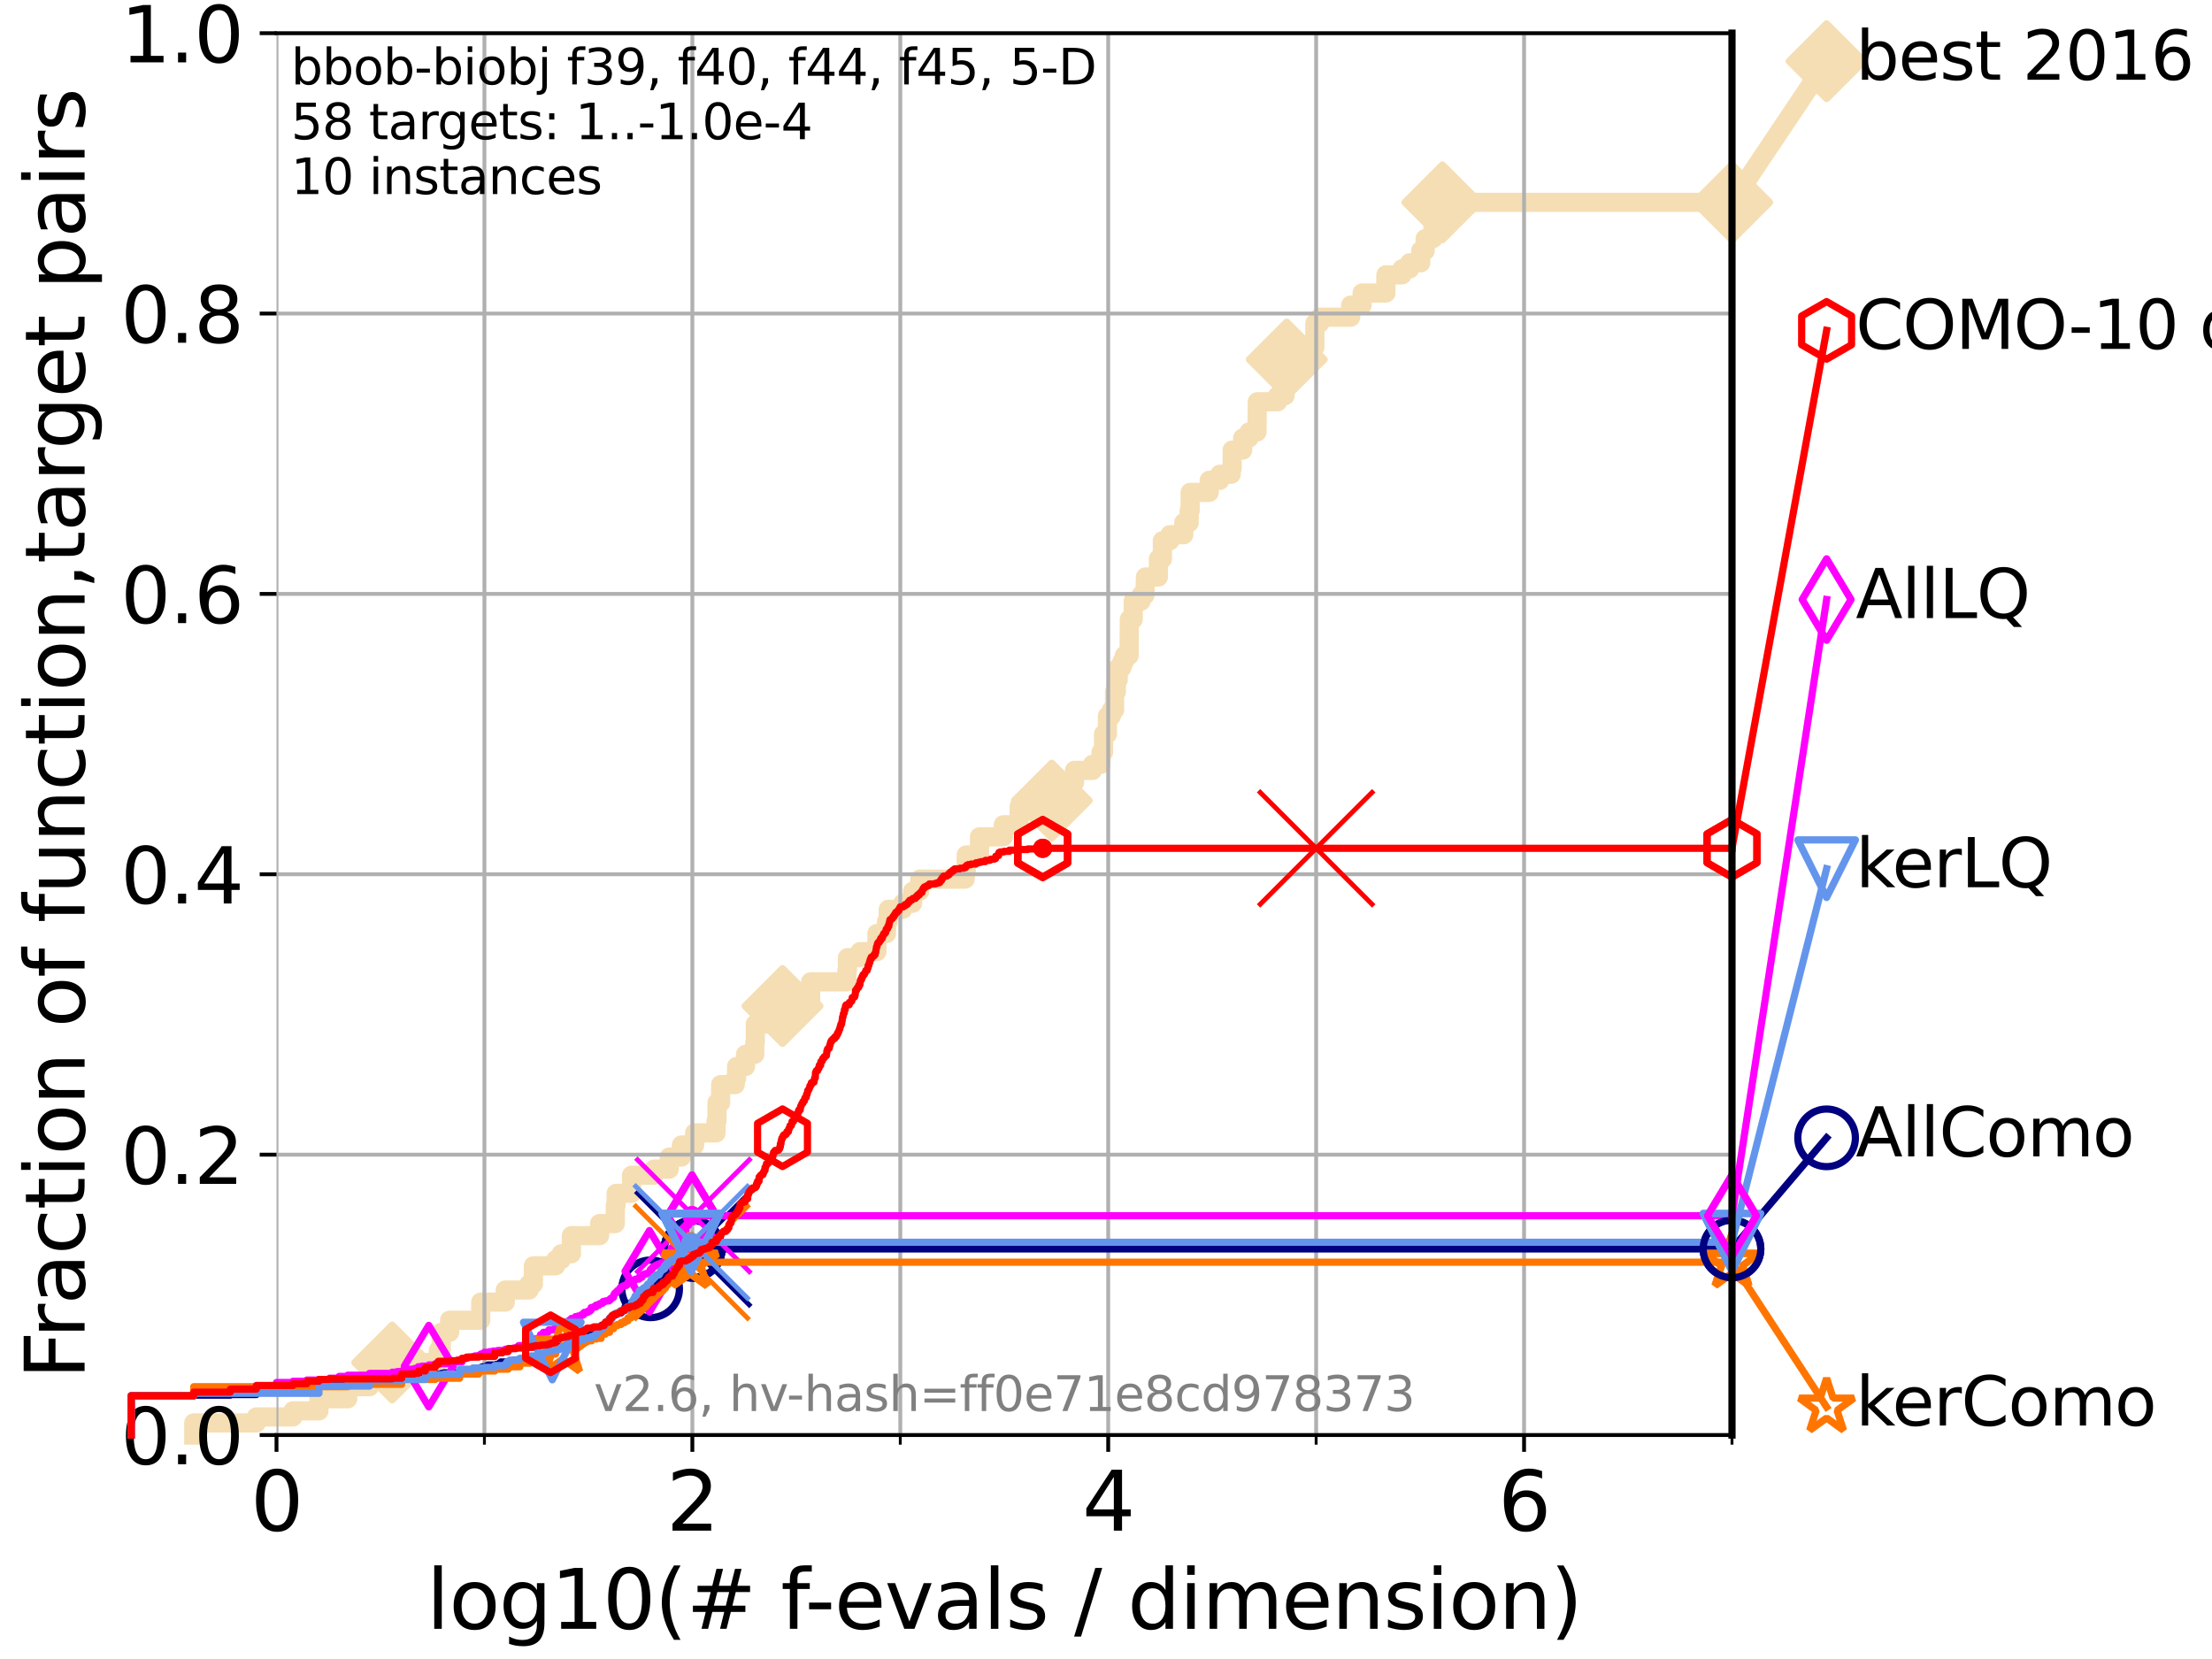 <?xml version="1.0" encoding="utf-8" standalone="no"?>
<!DOCTYPE svg PUBLIC "-//W3C//DTD SVG 1.1//EN"
  "http://www.w3.org/Graphics/SVG/1.1/DTD/svg11.dtd">
<svg xmlns:xlink="http://www.w3.org/1999/xlink" width="460.8pt" height="345.6pt" viewBox="0 0 460.8 345.6" xmlns="http://www.w3.org/2000/svg" version="1.1">
 <defs>
  <style type="text/css">*{stroke-linejoin: round; stroke-linecap: butt}</style>
 </defs>
 <g id="figure_1">
  <g id="patch_1">
   <path d="M 0 345.6 
L 460.8 345.6 
L 460.8 0 
L 0 0 
z
" style="fill: #ffffff"/>
  </g>
  <g id="axes_1">
   <g id="patch_2">
    <path d="M 57.6 298.944 
L 360.806 298.944 
L 360.806 6.912 
L 57.6 6.912 
z
" style="fill: #ffffff"/>
   </g>
   <g id="line2d_1">
    <path d="M 40.363 298.944 
L 40.363 296.426 
L 53.402 296.426 
L 53.402 295.168 
L 61.03 295.168 
L 61.03 293.909 
L 66.441 293.909 
L 66.441 291.391 
L 72.432 291.391 
L 72.432 288.874 
L 76.969 288.874 
L 76.969 286.356 
L 81.696 286.356 
L 81.696 283.839 
L 91.306 283.839 
L 91.306 281.321 
L 91.923 281.321 
L 91.923 277.545 
L 93.66 277.545 
L 93.66 275.028 
L 100.147 275.028 
L 100.147 271.251 
L 105.263 271.251 
L 105.263 268.734 
L 110.221 268.734 
L 110.221 267.475 
L 111.117 267.475 
L 111.117 263.699 
L 115.747 263.699 
L 115.747 262.44 
L 116.908 262.44 
L 116.908 261.181 
L 119.034 261.181 
L 119.034 257.405 
L 124.907 257.405 
L 124.907 254.887 
L 128.178 254.887 
L 128.178 251.111 
L 128.354 251.111 
L 128.354 248.594 
L 131.564 248.594 
L 131.564 244.817 
L 136.242 244.817 
L 136.242 243.559 
L 139.411 243.559 
L 139.411 241.041 
L 141.953 241.041 
L 141.953 238.524 
L 144.713 238.524 
L 144.713 236.006 
L 149.166 236.006 
L 149.166 233.489 
L 149.367 233.489 
L 149.367 229.712 
L 150.125 229.712 
L 150.125 225.936 
L 153.166 225.936 
L 153.166 224.677 
L 153.444 224.677 
L 153.444 222.16 
L 155.308 222.16 
L 155.308 219.642 
L 157.232 219.642 
L 157.232 217.125 
L 157.345 217.125 
L 157.345 213.348 
L 160.062 213.348 
L 160.062 210.831 
L 162.578 210.831 
L 162.578 209.572 
L 163.012 209.572 
L 163.012 208.313 
L 168.873 208.313 
L 168.873 204.537 
L 176.422 204.537 
L 176.422 202.02 
L 176.544 202.02 
L 176.544 199.502 
L 179.168 199.502 
L 179.168 198.243 
L 182.678 198.243 
L 182.678 194.467 
L 184.678 194.467 
L 184.678 191.95 
L 185.038 191.95 
L 185.038 189.432 
L 188.054 189.432 
L 188.054 188.173 
L 190.109 188.173 
L 190.109 185.656 
L 191.601 185.656 
L 191.601 183.138 
L 201.058 183.138 
L 201.058 181.879 
L 201.283 181.879 
L 201.283 178.103 
L 204.047 178.103 
L 204.047 174.327 
L 209.013 174.327 
L 209.013 171.809 
L 212.315 171.809 
L 212.315 168.033 
L 219.098 168.033 
L 219.098 166.774 
L 222.311 166.774 
L 222.311 164.257 
L 223.243 164.257 
L 223.243 162.998 
L 223.849 162.998 
L 223.849 160.481 
L 227.606 160.481 
L 227.606 159.222 
L 229.36 159.222 
L 229.36 156.704 
L 229.885 156.704 
L 229.885 152.928 
L 230.697 152.928 
L 230.697 149.152 
L 231.533 149.152 
L 231.533 147.893 
L 232.187 147.893 
L 232.187 144.117 
L 232.559 144.117 
L 232.559 141.599 
L 232.942 141.599 
L 232.942 139.082 
L 233.729 139.082 
L 233.729 137.823 
L 234.216 137.823 
L 234.216 136.564 
L 235.214 136.564 
L 235.257 129.012 
L 236.074 129.012 
L 236.074 125.235 
L 237.707 125.235 
L 237.707 123.977 
L 238.508 123.977 
L 238.615 120.2 
L 241.314 120.2 
L 241.314 116.424 
L 242.144 116.424 
L 242.144 112.648 
L 243.707 112.648 
L 243.707 111.389 
L 246.6 111.389 
L 246.6 108.871 
L 247.733 108.871 
L 247.733 106.354 
L 247.928 106.354 
L 247.928 102.578 
L 251.905 102.578 
L 251.905 100.06 
L 254.11 100.06 
L 254.11 98.801 
L 256.472 98.801 
L 256.472 97.543 
L 256.681 97.543 
L 256.681 93.766 
L 258.868 93.766 
L 258.868 91.249 
L 260.189 91.249 
L 260.189 89.99 
L 261.854 89.99 
L 261.92 83.696 
L 266.153 83.696 
L 266.153 82.438 
L 267.686 82.438 
L 267.686 78.661 
L 268.051 78.661 
L 268.051 74.885 
L 270.598 74.885 
L 270.598 72.367 
L 273.907 72.367 
L 273.916 67.332 
L 274.927 67.332 
L 274.927 66.074 
L 281.37 66.074 
L 281.37 63.556 
L 283.747 63.556 
L 283.747 61.039 
L 288.705 61.039 
L 288.705 57.262 
L 292.065 57.262 
L 292.065 56.004 
L 293.662 56.004 
L 293.662 54.745 
L 295.96 54.745 
L 295.96 52.227 
L 296.886 52.227 
L 296.886 49.71 
L 298.516 49.71 
L 298.516 45.934 
L 300.478 45.934 
L 300.478 42.157 
L 360.806 42.157 
L 360.806 42.157 
" style="fill: none; stroke: #f5deb3; stroke-width: 4; stroke-linecap: square"/>
   </g>
   <g id="line2d_2">
    <defs>
     <path id="m225f0e9ea2" d="M -0 7.778 
L 7.778 0 
L 0 -7.778 
L -7.778 -0 
z
" style="stroke: #f5deb3; stroke-width: 1.5; stroke-linejoin: miter"/>
    </defs>
    <g>
     <use xlink:href="#m225f0e9ea2" x="81.696" y="283.839" style="fill: #f5deb3; stroke: #f5deb3; stroke-width: 1.5; stroke-linejoin: miter"/>
     <use xlink:href="#m225f0e9ea2" x="163.012" y="209.572" style="fill: #f5deb3; stroke: #f5deb3; stroke-width: 1.5; stroke-linejoin: miter"/>
     <use xlink:href="#m225f0e9ea2" x="219.098" y="166.774" style="fill: #f5deb3; stroke: #f5deb3; stroke-width: 1.5; stroke-linejoin: miter"/>
     <use xlink:href="#m225f0e9ea2" x="268.051" y="74.885" style="fill: #f5deb3; stroke: #f5deb3; stroke-width: 1.5; stroke-linejoin: miter"/>
     <use xlink:href="#m225f0e9ea2" x="300.478" y="42.157" style="fill: #f5deb3; stroke: #f5deb3; stroke-width: 1.5; stroke-linejoin: miter"/>
     <use xlink:href="#m225f0e9ea2" x="360.806" y="42.157" style="fill: #f5deb3; stroke: #f5deb3; stroke-width: 1.5; stroke-linejoin: miter"/>
    </g>
   </g>
   <g id="line2d_3">
    <path style="fill: none; stroke: #f5deb3; stroke-width: 4; stroke-linecap: square"/>
    <g/>
   </g>
   <g id="line2d_4">
    <path d="M 360.806 42.157 
L 380.515 12.753 
" style="fill: none; stroke: #f5deb3; stroke-width: 4; stroke-linecap: square"/>
    <g>
     <use xlink:href="#m225f0e9ea2" x="360.806" y="42.157" style="fill: #f5deb3; stroke: #f5deb3; stroke-width: 1.5; stroke-linejoin: miter"/>
     <use xlink:href="#m225f0e9ea2" x="380.515" y="12.753" style="fill: #f5deb3; stroke: #f5deb3; stroke-width: 1.5; stroke-linejoin: miter"/>
    </g>
   </g>
   <g id="matplotlib.axis_1">
    <g id="xtick_1">
     <g id="line2d_5">
      <path d="M 57.6 298.944 
L 57.6 6.912 
" clip-path="url(#p4816186a69)" style="fill: none; stroke: #b0b0b0; stroke-width: 0.8; stroke-linecap: square"/>
     </g>
     <g id="line2d_6">
      <defs>
       <path id="m87c2ed35e1" d="M 0 0 
L 0 3.5 
" style="stroke: #000000; stroke-width: 0.8"/>
      </defs>
      <g>
       <use xlink:href="#m87c2ed35e1" x="57.6" y="298.944" style="stroke: #000000; stroke-width: 0.8"/>
      </g>
     </g>
     <g id="text_1">
      <!-- 0 -->
      <g transform="translate(52.192 318.861) scale(0.17 -0.17)">
       <defs>
        <path id="DejaVuSans-30" d="M 2034 4250 
Q 1547 4250 1301 3770 
Q 1056 3291 1056 2328 
Q 1056 1369 1301 889 
Q 1547 409 2034 409 
Q 2525 409 2770 889 
Q 3016 1369 3016 2328 
Q 3016 3291 2770 3770 
Q 2525 4250 2034 4250 
z
M 2034 4750 
Q 2819 4750 3233 4129 
Q 3647 3509 3647 2328 
Q 3647 1150 3233 529 
Q 2819 -91 2034 -91 
Q 1250 -91 836 529 
Q 422 1150 422 2328 
Q 422 3509 836 4129 
Q 1250 4750 2034 4750 
z
" transform="scale(0.016)"/>
       </defs>
       <use xlink:href="#DejaVuSans-30"/>
      </g>
     </g>
    </g>
    <g id="xtick_2">
     <g id="line2d_7">
      <path d="M 144.23 298.944 
L 144.23 6.912 
" clip-path="url(#p4816186a69)" style="fill: none; stroke: #b0b0b0; stroke-width: 0.8; stroke-linecap: square"/>
     </g>
     <g id="line2d_8">
      <g>
       <use xlink:href="#m87c2ed35e1" x="144.23" y="298.944" style="stroke: #000000; stroke-width: 0.8"/>
      </g>
     </g>
     <g id="text_2">
      <!-- 2 -->
      <g transform="translate(138.822 318.861) scale(0.17 -0.17)">
       <defs>
        <path id="DejaVuSans-32" d="M 1228 531 
L 3431 531 
L 3431 0 
L 469 0 
L 469 531 
Q 828 903 1448 1529 
Q 2069 2156 2228 2338 
Q 2531 2678 2651 2914 
Q 2772 3150 2772 3378 
Q 2772 3750 2511 3984 
Q 2250 4219 1831 4219 
Q 1534 4219 1204 4116 
Q 875 4013 500 3803 
L 500 4441 
Q 881 4594 1212 4672 
Q 1544 4750 1819 4750 
Q 2544 4750 2975 4387 
Q 3406 4025 3406 3419 
Q 3406 3131 3298 2873 
Q 3191 2616 2906 2266 
Q 2828 2175 2409 1742 
Q 1991 1309 1228 531 
z
" transform="scale(0.016)"/>
       </defs>
       <use xlink:href="#DejaVuSans-32"/>
      </g>
     </g>
    </g>
    <g id="xtick_3">
     <g id="line2d_9">
      <path d="M 230.861 298.944 
L 230.861 6.912 
" clip-path="url(#p4816186a69)" style="fill: none; stroke: #b0b0b0; stroke-width: 0.8; stroke-linecap: square"/>
     </g>
     <g id="line2d_10">
      <g>
       <use xlink:href="#m87c2ed35e1" x="230.861" y="298.944" style="stroke: #000000; stroke-width: 0.8"/>
      </g>
     </g>
     <g id="text_3">
      <!-- 4 -->
      <g transform="translate(225.453 318.861) scale(0.17 -0.17)">
       <defs>
        <path id="DejaVuSans-34" d="M 2419 4116 
L 825 1625 
L 2419 1625 
L 2419 4116 
z
M 2253 4666 
L 3047 4666 
L 3047 1625 
L 3713 1625 
L 3713 1100 
L 3047 1100 
L 3047 0 
L 2419 0 
L 2419 1100 
L 313 1100 
L 313 1709 
L 2253 4666 
z
" transform="scale(0.016)"/>
       </defs>
       <use xlink:href="#DejaVuSans-34"/>
      </g>
     </g>
    </g>
    <g id="xtick_4">
     <g id="line2d_11">
      <path d="M 317.491 298.944 
L 317.491 6.912 
" clip-path="url(#p4816186a69)" style="fill: none; stroke: #b0b0b0; stroke-width: 0.8; stroke-linecap: square"/>
     </g>
     <g id="line2d_12">
      <g>
       <use xlink:href="#m87c2ed35e1" x="317.491" y="298.944" style="stroke: #000000; stroke-width: 0.8"/>
      </g>
     </g>
     <g id="text_4">
      <!-- 6 -->
      <g transform="translate(312.083 318.861) scale(0.17 -0.17)">
       <defs>
        <path id="DejaVuSans-36" d="M 2113 2584 
Q 1688 2584 1439 2293 
Q 1191 2003 1191 1497 
Q 1191 994 1439 701 
Q 1688 409 2113 409 
Q 2538 409 2786 701 
Q 3034 994 3034 1497 
Q 3034 2003 2786 2293 
Q 2538 2584 2113 2584 
z
M 3366 4563 
L 3366 3988 
Q 3128 4100 2886 4159 
Q 2644 4219 2406 4219 
Q 1781 4219 1451 3797 
Q 1122 3375 1075 2522 
Q 1259 2794 1537 2939 
Q 1816 3084 2150 3084 
Q 2853 3084 3261 2657 
Q 3669 2231 3669 1497 
Q 3669 778 3244 343 
Q 2819 -91 2113 -91 
Q 1303 -91 875 529 
Q 447 1150 447 2328 
Q 447 3434 972 4092 
Q 1497 4750 2381 4750 
Q 2619 4750 2861 4703 
Q 3103 4656 3366 4563 
z
" transform="scale(0.016)"/>
       </defs>
       <use xlink:href="#DejaVuSans-36"/>
      </g>
     </g>
    </g>
    <g id="xtick_5">
     <g id="line2d_13">
      <path d="M 100.915 298.944 
L 100.915 6.912 
" clip-path="url(#p4816186a69)" style="fill: none; stroke: #b0b0b0; stroke-width: 0.8; stroke-linecap: square"/>
     </g>
     <g id="line2d_14">
      <defs>
       <path id="m0bc63e11fa" d="M 0 0 
L 0 2 
" style="stroke: #000000; stroke-width: 0.6"/>
      </defs>
      <g>
       <use xlink:href="#m0bc63e11fa" x="100.915" y="298.944" style="stroke: #000000; stroke-width: 0.6"/>
      </g>
     </g>
    </g>
    <g id="xtick_6">
     <g id="line2d_15">
      <path d="M 187.546 298.944 
L 187.546 6.912 
" clip-path="url(#p4816186a69)" style="fill: none; stroke: #b0b0b0; stroke-width: 0.8; stroke-linecap: square"/>
     </g>
     <g id="line2d_16">
      <g>
       <use xlink:href="#m0bc63e11fa" x="187.546" y="298.944" style="stroke: #000000; stroke-width: 0.6"/>
      </g>
     </g>
    </g>
    <g id="xtick_7">
     <g id="line2d_17">
      <path d="M 274.176 298.944 
L 274.176 6.912 
" clip-path="url(#p4816186a69)" style="fill: none; stroke: #b0b0b0; stroke-width: 0.8; stroke-linecap: square"/>
     </g>
     <g id="line2d_18">
      <g>
       <use xlink:href="#m0bc63e11fa" x="274.176" y="298.944" style="stroke: #000000; stroke-width: 0.6"/>
      </g>
     </g>
    </g>
    <g id="xtick_8">
     <g id="line2d_19">
      <path d="M 360.806 298.944 
L 360.806 6.912 
" clip-path="url(#p4816186a69)" style="fill: none; stroke: #b0b0b0; stroke-width: 0.8; stroke-linecap: square"/>
     </g>
     <g id="line2d_20">
      <g>
       <use xlink:href="#m0bc63e11fa" x="360.806" y="298.944" style="stroke: #000000; stroke-width: 0.6"/>
      </g>
     </g>
    </g>
    <g id="text_5">
     <!-- log10(# f-evals / dimension) -->
     <g transform="translate(88.823 339.314) scale(0.17 -0.17)">
      <defs>
       <path id="DejaVuSans-6c" d="M 603 4863 
L 1178 4863 
L 1178 0 
L 603 0 
L 603 4863 
z
" transform="scale(0.016)"/>
       <path id="DejaVuSans-6f" d="M 1959 3097 
Q 1497 3097 1228 2736 
Q 959 2375 959 1747 
Q 959 1119 1226 758 
Q 1494 397 1959 397 
Q 2419 397 2687 759 
Q 2956 1122 2956 1747 
Q 2956 2369 2687 2733 
Q 2419 3097 1959 3097 
z
M 1959 3584 
Q 2709 3584 3137 3096 
Q 3566 2609 3566 1747 
Q 3566 888 3137 398 
Q 2709 -91 1959 -91 
Q 1206 -91 779 398 
Q 353 888 353 1747 
Q 353 2609 779 3096 
Q 1206 3584 1959 3584 
z
" transform="scale(0.016)"/>
       <path id="DejaVuSans-67" d="M 2906 1791 
Q 2906 2416 2648 2759 
Q 2391 3103 1925 3103 
Q 1463 3103 1205 2759 
Q 947 2416 947 1791 
Q 947 1169 1205 825 
Q 1463 481 1925 481 
Q 2391 481 2648 825 
Q 2906 1169 2906 1791 
z
M 3481 434 
Q 3481 -459 3084 -895 
Q 2688 -1331 1869 -1331 
Q 1566 -1331 1297 -1286 
Q 1028 -1241 775 -1147 
L 775 -588 
Q 1028 -725 1275 -790 
Q 1522 -856 1778 -856 
Q 2344 -856 2625 -561 
Q 2906 -266 2906 331 
L 2906 616 
Q 2728 306 2450 153 
Q 2172 0 1784 0 
Q 1141 0 747 490 
Q 353 981 353 1791 
Q 353 2603 747 3093 
Q 1141 3584 1784 3584 
Q 2172 3584 2450 3431 
Q 2728 3278 2906 2969 
L 2906 3500 
L 3481 3500 
L 3481 434 
z
" transform="scale(0.016)"/>
       <path id="DejaVuSans-31" d="M 794 531 
L 1825 531 
L 1825 4091 
L 703 3866 
L 703 4441 
L 1819 4666 
L 2450 4666 
L 2450 531 
L 3481 531 
L 3481 0 
L 794 0 
L 794 531 
z
" transform="scale(0.016)"/>
       <path id="DejaVuSans-28" d="M 1984 4856 
Q 1566 4138 1362 3434 
Q 1159 2731 1159 2009 
Q 1159 1288 1364 580 
Q 1569 -128 1984 -844 
L 1484 -844 
Q 1016 -109 783 600 
Q 550 1309 550 2009 
Q 550 2706 781 3412 
Q 1013 4119 1484 4856 
L 1984 4856 
z
" transform="scale(0.016)"/>
       <path id="DejaVuSans-23" d="M 3272 2816 
L 2363 2816 
L 2100 1772 
L 3016 1772 
L 3272 2816 
z
M 2803 4594 
L 2478 3297 
L 3391 3297 
L 3719 4594 
L 4219 4594 
L 3897 3297 
L 4872 3297 
L 4872 2816 
L 3775 2816 
L 3519 1772 
L 4513 1772 
L 4513 1294 
L 3397 1294 
L 3072 0 
L 2572 0 
L 2894 1294 
L 1978 1294 
L 1656 0 
L 1153 0 
L 1478 1294 
L 494 1294 
L 494 1772 
L 1594 1772 
L 1856 2816 
L 850 2816 
L 850 3297 
L 1978 3297 
L 2297 4594 
L 2803 4594 
z
" transform="scale(0.016)"/>
       <path id="DejaVuSans-20" transform="scale(0.016)"/>
       <path id="DejaVuSans-66" d="M 2375 4863 
L 2375 4384 
L 1825 4384 
Q 1516 4384 1395 4259 
Q 1275 4134 1275 3809 
L 1275 3500 
L 2222 3500 
L 2222 3053 
L 1275 3053 
L 1275 0 
L 697 0 
L 697 3053 
L 147 3053 
L 147 3500 
L 697 3500 
L 697 3744 
Q 697 4328 969 4595 
Q 1241 4863 1831 4863 
L 2375 4863 
z
" transform="scale(0.016)"/>
       <path id="DejaVuSans-2d" d="M 313 2009 
L 1997 2009 
L 1997 1497 
L 313 1497 
L 313 2009 
z
" transform="scale(0.016)"/>
       <path id="DejaVuSans-65" d="M 3597 1894 
L 3597 1613 
L 953 1613 
Q 991 1019 1311 708 
Q 1631 397 2203 397 
Q 2534 397 2845 478 
Q 3156 559 3463 722 
L 3463 178 
Q 3153 47 2828 -22 
Q 2503 -91 2169 -91 
Q 1331 -91 842 396 
Q 353 884 353 1716 
Q 353 2575 817 3079 
Q 1281 3584 2069 3584 
Q 2775 3584 3186 3129 
Q 3597 2675 3597 1894 
z
M 3022 2063 
Q 3016 2534 2758 2815 
Q 2500 3097 2075 3097 
Q 1594 3097 1305 2825 
Q 1016 2553 972 2059 
L 3022 2063 
z
" transform="scale(0.016)"/>
       <path id="DejaVuSans-76" d="M 191 3500 
L 800 3500 
L 1894 563 
L 2988 3500 
L 3597 3500 
L 2284 0 
L 1503 0 
L 191 3500 
z
" transform="scale(0.016)"/>
       <path id="DejaVuSans-61" d="M 2194 1759 
Q 1497 1759 1228 1600 
Q 959 1441 959 1056 
Q 959 750 1161 570 
Q 1363 391 1709 391 
Q 2188 391 2477 730 
Q 2766 1069 2766 1631 
L 2766 1759 
L 2194 1759 
z
M 3341 1997 
L 3341 0 
L 2766 0 
L 2766 531 
Q 2569 213 2275 61 
Q 1981 -91 1556 -91 
Q 1019 -91 701 211 
Q 384 513 384 1019 
Q 384 1609 779 1909 
Q 1175 2209 1959 2209 
L 2766 2209 
L 2766 2266 
Q 2766 2663 2505 2880 
Q 2244 3097 1772 3097 
Q 1472 3097 1187 3025 
Q 903 2953 641 2809 
L 641 3341 
Q 956 3463 1253 3523 
Q 1550 3584 1831 3584 
Q 2591 3584 2966 3190 
Q 3341 2797 3341 1997 
z
" transform="scale(0.016)"/>
       <path id="DejaVuSans-73" d="M 2834 3397 
L 2834 2853 
Q 2591 2978 2328 3040 
Q 2066 3103 1784 3103 
Q 1356 3103 1142 2972 
Q 928 2841 928 2578 
Q 928 2378 1081 2264 
Q 1234 2150 1697 2047 
L 1894 2003 
Q 2506 1872 2764 1633 
Q 3022 1394 3022 966 
Q 3022 478 2636 193 
Q 2250 -91 1575 -91 
Q 1294 -91 989 -36 
Q 684 19 347 128 
L 347 722 
Q 666 556 975 473 
Q 1284 391 1588 391 
Q 1994 391 2212 530 
Q 2431 669 2431 922 
Q 2431 1156 2273 1281 
Q 2116 1406 1581 1522 
L 1381 1569 
Q 847 1681 609 1914 
Q 372 2147 372 2553 
Q 372 3047 722 3315 
Q 1072 3584 1716 3584 
Q 2034 3584 2315 3537 
Q 2597 3491 2834 3397 
z
" transform="scale(0.016)"/>
       <path id="DejaVuSans-2f" d="M 1625 4666 
L 2156 4666 
L 531 -594 
L 0 -594 
L 1625 4666 
z
" transform="scale(0.016)"/>
       <path id="DejaVuSans-64" d="M 2906 2969 
L 2906 4863 
L 3481 4863 
L 3481 0 
L 2906 0 
L 2906 525 
Q 2725 213 2448 61 
Q 2172 -91 1784 -91 
Q 1150 -91 751 415 
Q 353 922 353 1747 
Q 353 2572 751 3078 
Q 1150 3584 1784 3584 
Q 2172 3584 2448 3432 
Q 2725 3281 2906 2969 
z
M 947 1747 
Q 947 1113 1208 752 
Q 1469 391 1925 391 
Q 2381 391 2643 752 
Q 2906 1113 2906 1747 
Q 2906 2381 2643 2742 
Q 2381 3103 1925 3103 
Q 1469 3103 1208 2742 
Q 947 2381 947 1747 
z
" transform="scale(0.016)"/>
       <path id="DejaVuSans-69" d="M 603 3500 
L 1178 3500 
L 1178 0 
L 603 0 
L 603 3500 
z
M 603 4863 
L 1178 4863 
L 1178 4134 
L 603 4134 
L 603 4863 
z
" transform="scale(0.016)"/>
       <path id="DejaVuSans-6d" d="M 3328 2828 
Q 3544 3216 3844 3400 
Q 4144 3584 4550 3584 
Q 5097 3584 5394 3201 
Q 5691 2819 5691 2113 
L 5691 0 
L 5113 0 
L 5113 2094 
Q 5113 2597 4934 2840 
Q 4756 3084 4391 3084 
Q 3944 3084 3684 2787 
Q 3425 2491 3425 1978 
L 3425 0 
L 2847 0 
L 2847 2094 
Q 2847 2600 2669 2842 
Q 2491 3084 2119 3084 
Q 1678 3084 1418 2786 
Q 1159 2488 1159 1978 
L 1159 0 
L 581 0 
L 581 3500 
L 1159 3500 
L 1159 2956 
Q 1356 3278 1631 3431 
Q 1906 3584 2284 3584 
Q 2666 3584 2933 3390 
Q 3200 3197 3328 2828 
z
" transform="scale(0.016)"/>
       <path id="DejaVuSans-6e" d="M 3513 2113 
L 3513 0 
L 2938 0 
L 2938 2094 
Q 2938 2591 2744 2837 
Q 2550 3084 2163 3084 
Q 1697 3084 1428 2787 
Q 1159 2491 1159 1978 
L 1159 0 
L 581 0 
L 581 3500 
L 1159 3500 
L 1159 2956 
Q 1366 3272 1645 3428 
Q 1925 3584 2291 3584 
Q 2894 3584 3203 3211 
Q 3513 2838 3513 2113 
z
" transform="scale(0.016)"/>
       <path id="DejaVuSans-29" d="M 513 4856 
L 1013 4856 
Q 1481 4119 1714 3412 
Q 1947 2706 1947 2009 
Q 1947 1309 1714 600 
Q 1481 -109 1013 -844 
L 513 -844 
Q 928 -128 1133 580 
Q 1338 1288 1338 2009 
Q 1338 2731 1133 3434 
Q 928 4138 513 4856 
z
" transform="scale(0.016)"/>
      </defs>
      <use xlink:href="#DejaVuSans-6c"/>
      <use xlink:href="#DejaVuSans-6f" x="27.783"/>
      <use xlink:href="#DejaVuSans-67" x="88.965"/>
      <use xlink:href="#DejaVuSans-31" x="152.441"/>
      <use xlink:href="#DejaVuSans-30" x="216.064"/>
      <use xlink:href="#DejaVuSans-28" x="279.688"/>
      <use xlink:href="#DejaVuSans-23" x="318.701"/>
      <use xlink:href="#DejaVuSans-20" x="402.49"/>
      <use xlink:href="#DejaVuSans-66" x="434.277"/>
      <use xlink:href="#DejaVuSans-2d" x="463.982"/>
      <use xlink:href="#DejaVuSans-65" x="500.066"/>
      <use xlink:href="#DejaVuSans-76" x="561.59"/>
      <use xlink:href="#DejaVuSans-61" x="620.77"/>
      <use xlink:href="#DejaVuSans-6c" x="682.049"/>
      <use xlink:href="#DejaVuSans-73" x="709.832"/>
      <use xlink:href="#DejaVuSans-20" x="761.932"/>
      <use xlink:href="#DejaVuSans-2f" x="793.719"/>
      <use xlink:href="#DejaVuSans-20" x="827.41"/>
      <use xlink:href="#DejaVuSans-64" x="859.197"/>
      <use xlink:href="#DejaVuSans-69" x="922.674"/>
      <use xlink:href="#DejaVuSans-6d" x="950.457"/>
      <use xlink:href="#DejaVuSans-65" x="1047.869"/>
      <use xlink:href="#DejaVuSans-6e" x="1109.393"/>
      <use xlink:href="#DejaVuSans-73" x="1172.771"/>
      <use xlink:href="#DejaVuSans-69" x="1224.871"/>
      <use xlink:href="#DejaVuSans-6f" x="1252.654"/>
      <use xlink:href="#DejaVuSans-6e" x="1313.836"/>
      <use xlink:href="#DejaVuSans-29" x="1377.215"/>
     </g>
    </g>
   </g>
   <g id="matplotlib.axis_2">
    <g id="ytick_1">
     <g id="line2d_21">
      <path d="M 57.6 298.944 
L 360.806 298.944 
" clip-path="url(#p4816186a69)" style="fill: none; stroke: #b0b0b0; stroke-width: 0.8; stroke-linecap: square"/>
     </g>
     <g id="line2d_22">
      <defs>
       <path id="mc2885812c6" d="M 0 0 
L -3.5 0 
" style="stroke: #000000; stroke-width: 0.8"/>
      </defs>
      <g>
       <use xlink:href="#mc2885812c6" x="57.6" y="298.944" style="stroke: #000000; stroke-width: 0.8"/>
      </g>
     </g>
     <g id="text_6">
      <!-- 0.0 -->
      <g transform="translate(25.155 305.023) scale(0.16 -0.16)">
       <defs>
        <path id="DejaVuSans-2e" d="M 684 794 
L 1344 794 
L 1344 0 
L 684 0 
L 684 794 
z
" transform="scale(0.016)"/>
       </defs>
       <use xlink:href="#DejaVuSans-30"/>
       <use xlink:href="#DejaVuSans-2e" x="63.623"/>
       <use xlink:href="#DejaVuSans-30" x="95.41"/>
      </g>
     </g>
    </g>
    <g id="ytick_2">
     <g id="line2d_23">
      <path d="M 57.6 240.538 
L 360.806 240.538 
" clip-path="url(#p4816186a69)" style="fill: none; stroke: #b0b0b0; stroke-width: 0.8; stroke-linecap: square"/>
     </g>
     <g id="line2d_24">
      <g>
       <use xlink:href="#mc2885812c6" x="57.6" y="240.538" style="stroke: #000000; stroke-width: 0.8"/>
      </g>
     </g>
     <g id="text_7">
      <!-- 0.2 -->
      <g transform="translate(25.155 246.616) scale(0.16 -0.16)">
       <use xlink:href="#DejaVuSans-30"/>
       <use xlink:href="#DejaVuSans-2e" x="63.623"/>
       <use xlink:href="#DejaVuSans-32" x="95.41"/>
      </g>
     </g>
    </g>
    <g id="ytick_3">
     <g id="line2d_25">
      <path d="M 57.6 182.131 
L 360.806 182.131 
" clip-path="url(#p4816186a69)" style="fill: none; stroke: #b0b0b0; stroke-width: 0.8; stroke-linecap: square"/>
     </g>
     <g id="line2d_26">
      <g>
       <use xlink:href="#mc2885812c6" x="57.6" y="182.131" style="stroke: #000000; stroke-width: 0.8"/>
      </g>
     </g>
     <g id="text_8">
      <!-- 0.4 -->
      <g transform="translate(25.155 188.21) scale(0.16 -0.16)">
       <use xlink:href="#DejaVuSans-30"/>
       <use xlink:href="#DejaVuSans-2e" x="63.623"/>
       <use xlink:href="#DejaVuSans-34" x="95.41"/>
      </g>
     </g>
    </g>
    <g id="ytick_4">
     <g id="line2d_27">
      <path d="M 57.6 123.725 
L 360.806 123.725 
" clip-path="url(#p4816186a69)" style="fill: none; stroke: #b0b0b0; stroke-width: 0.8; stroke-linecap: square"/>
     </g>
     <g id="line2d_28">
      <g>
       <use xlink:href="#mc2885812c6" x="57.6" y="123.725" style="stroke: #000000; stroke-width: 0.8"/>
      </g>
     </g>
     <g id="text_9">
      <!-- 0.6 -->
      <g transform="translate(25.155 129.804) scale(0.16 -0.16)">
       <use xlink:href="#DejaVuSans-30"/>
       <use xlink:href="#DejaVuSans-2e" x="63.623"/>
       <use xlink:href="#DejaVuSans-36" x="95.41"/>
      </g>
     </g>
    </g>
    <g id="ytick_5">
     <g id="line2d_29">
      <path d="M 57.6 65.318 
L 360.806 65.318 
" clip-path="url(#p4816186a69)" style="fill: none; stroke: #b0b0b0; stroke-width: 0.8; stroke-linecap: square"/>
     </g>
     <g id="line2d_30">
      <g>
       <use xlink:href="#mc2885812c6" x="57.6" y="65.318" style="stroke: #000000; stroke-width: 0.8"/>
      </g>
     </g>
     <g id="text_10">
      <!-- 0.8 -->
      <g transform="translate(25.155 71.397) scale(0.16 -0.16)">
       <defs>
        <path id="DejaVuSans-38" d="M 2034 2216 
Q 1584 2216 1326 1975 
Q 1069 1734 1069 1313 
Q 1069 891 1326 650 
Q 1584 409 2034 409 
Q 2484 409 2743 651 
Q 3003 894 3003 1313 
Q 3003 1734 2745 1975 
Q 2488 2216 2034 2216 
z
M 1403 2484 
Q 997 2584 770 2862 
Q 544 3141 544 3541 
Q 544 4100 942 4425 
Q 1341 4750 2034 4750 
Q 2731 4750 3128 4425 
Q 3525 4100 3525 3541 
Q 3525 3141 3298 2862 
Q 3072 2584 2669 2484 
Q 3125 2378 3379 2068 
Q 3634 1759 3634 1313 
Q 3634 634 3220 271 
Q 2806 -91 2034 -91 
Q 1263 -91 848 271 
Q 434 634 434 1313 
Q 434 1759 690 2068 
Q 947 2378 1403 2484 
z
M 1172 3481 
Q 1172 3119 1398 2916 
Q 1625 2713 2034 2713 
Q 2441 2713 2670 2916 
Q 2900 3119 2900 3481 
Q 2900 3844 2670 4047 
Q 2441 4250 2034 4250 
Q 1625 4250 1398 4047 
Q 1172 3844 1172 3481 
z
" transform="scale(0.016)"/>
       </defs>
       <use xlink:href="#DejaVuSans-30"/>
       <use xlink:href="#DejaVuSans-2e" x="63.623"/>
       <use xlink:href="#DejaVuSans-38" x="95.41"/>
      </g>
     </g>
    </g>
    <g id="ytick_6">
     <g id="line2d_31">
      <path d="M 57.6 6.912 
L 360.806 6.912 
" clip-path="url(#p4816186a69)" style="fill: none; stroke: #b0b0b0; stroke-width: 0.8; stroke-linecap: square"/>
     </g>
     <g id="line2d_32">
      <g>
       <use xlink:href="#mc2885812c6" x="57.6" y="6.912" style="stroke: #000000; stroke-width: 0.8"/>
      </g>
     </g>
     <g id="text_11">
      <!-- 1.0 -->
      <g transform="translate(25.155 12.991) scale(0.16 -0.16)">
       <use xlink:href="#DejaVuSans-31"/>
       <use xlink:href="#DejaVuSans-2e" x="63.623"/>
       <use xlink:href="#DejaVuSans-30" x="95.41"/>
      </g>
     </g>
    </g>
    <g id="text_12">
     <!-- Fraction of function,target pairs -->
     <g transform="translate(17.62 287.313) rotate(-90) scale(0.17 -0.17)">
      <defs>
       <path id="DejaVuSans-46" d="M 628 4666 
L 3309 4666 
L 3309 4134 
L 1259 4134 
L 1259 2759 
L 3109 2759 
L 3109 2228 
L 1259 2228 
L 1259 0 
L 628 0 
L 628 4666 
z
" transform="scale(0.016)"/>
       <path id="DejaVuSans-72" d="M 2631 2963 
Q 2534 3019 2420 3045 
Q 2306 3072 2169 3072 
Q 1681 3072 1420 2755 
Q 1159 2438 1159 1844 
L 1159 0 
L 581 0 
L 581 3500 
L 1159 3500 
L 1159 2956 
Q 1341 3275 1631 3429 
Q 1922 3584 2338 3584 
Q 2397 3584 2469 3576 
Q 2541 3569 2628 3553 
L 2631 2963 
z
" transform="scale(0.016)"/>
       <path id="DejaVuSans-63" d="M 3122 3366 
L 3122 2828 
Q 2878 2963 2633 3030 
Q 2388 3097 2138 3097 
Q 1578 3097 1268 2742 
Q 959 2388 959 1747 
Q 959 1106 1268 751 
Q 1578 397 2138 397 
Q 2388 397 2633 464 
Q 2878 531 3122 666 
L 3122 134 
Q 2881 22 2623 -34 
Q 2366 -91 2075 -91 
Q 1284 -91 818 406 
Q 353 903 353 1747 
Q 353 2603 823 3093 
Q 1294 3584 2113 3584 
Q 2378 3584 2631 3529 
Q 2884 3475 3122 3366 
z
" transform="scale(0.016)"/>
       <path id="DejaVuSans-74" d="M 1172 4494 
L 1172 3500 
L 2356 3500 
L 2356 3053 
L 1172 3053 
L 1172 1153 
Q 1172 725 1289 603 
Q 1406 481 1766 481 
L 2356 481 
L 2356 0 
L 1766 0 
Q 1100 0 847 248 
Q 594 497 594 1153 
L 594 3053 
L 172 3053 
L 172 3500 
L 594 3500 
L 594 4494 
L 1172 4494 
z
" transform="scale(0.016)"/>
       <path id="DejaVuSans-75" d="M 544 1381 
L 544 3500 
L 1119 3500 
L 1119 1403 
Q 1119 906 1312 657 
Q 1506 409 1894 409 
Q 2359 409 2629 706 
Q 2900 1003 2900 1516 
L 2900 3500 
L 3475 3500 
L 3475 0 
L 2900 0 
L 2900 538 
Q 2691 219 2414 64 
Q 2138 -91 1772 -91 
Q 1169 -91 856 284 
Q 544 659 544 1381 
z
M 1991 3584 
L 1991 3584 
z
" transform="scale(0.016)"/>
       <path id="DejaVuSans-2c" d="M 750 794 
L 1409 794 
L 1409 256 
L 897 -744 
L 494 -744 
L 750 256 
L 750 794 
z
" transform="scale(0.016)"/>
       <path id="DejaVuSans-70" d="M 1159 525 
L 1159 -1331 
L 581 -1331 
L 581 3500 
L 1159 3500 
L 1159 2969 
Q 1341 3281 1617 3432 
Q 1894 3584 2278 3584 
Q 2916 3584 3314 3078 
Q 3713 2572 3713 1747 
Q 3713 922 3314 415 
Q 2916 -91 2278 -91 
Q 1894 -91 1617 61 
Q 1341 213 1159 525 
z
M 3116 1747 
Q 3116 2381 2855 2742 
Q 2594 3103 2138 3103 
Q 1681 3103 1420 2742 
Q 1159 2381 1159 1747 
Q 1159 1113 1420 752 
Q 1681 391 2138 391 
Q 2594 391 2855 752 
Q 3116 1113 3116 1747 
z
" transform="scale(0.016)"/>
      </defs>
      <use xlink:href="#DejaVuSans-46"/>
      <use xlink:href="#DejaVuSans-72" x="50.27"/>
      <use xlink:href="#DejaVuSans-61" x="91.383"/>
      <use xlink:href="#DejaVuSans-63" x="152.662"/>
      <use xlink:href="#DejaVuSans-74" x="207.643"/>
      <use xlink:href="#DejaVuSans-69" x="246.852"/>
      <use xlink:href="#DejaVuSans-6f" x="274.635"/>
      <use xlink:href="#DejaVuSans-6e" x="335.816"/>
      <use xlink:href="#DejaVuSans-20" x="399.195"/>
      <use xlink:href="#DejaVuSans-6f" x="430.982"/>
      <use xlink:href="#DejaVuSans-66" x="492.164"/>
      <use xlink:href="#DejaVuSans-20" x="527.369"/>
      <use xlink:href="#DejaVuSans-66" x="559.156"/>
      <use xlink:href="#DejaVuSans-75" x="594.361"/>
      <use xlink:href="#DejaVuSans-6e" x="657.74"/>
      <use xlink:href="#DejaVuSans-63" x="721.119"/>
      <use xlink:href="#DejaVuSans-74" x="776.1"/>
      <use xlink:href="#DejaVuSans-69" x="815.309"/>
      <use xlink:href="#DejaVuSans-6f" x="843.092"/>
      <use xlink:href="#DejaVuSans-6e" x="904.273"/>
      <use xlink:href="#DejaVuSans-2c" x="967.652"/>
      <use xlink:href="#DejaVuSans-74" x="999.439"/>
      <use xlink:href="#DejaVuSans-61" x="1038.648"/>
      <use xlink:href="#DejaVuSans-72" x="1099.928"/>
      <use xlink:href="#DejaVuSans-67" x="1139.291"/>
      <use xlink:href="#DejaVuSans-65" x="1202.768"/>
      <use xlink:href="#DejaVuSans-74" x="1264.291"/>
      <use xlink:href="#DejaVuSans-20" x="1303.5"/>
      <use xlink:href="#DejaVuSans-70" x="1335.287"/>
      <use xlink:href="#DejaVuSans-61" x="1398.764"/>
      <use xlink:href="#DejaVuSans-69" x="1460.043"/>
      <use xlink:href="#DejaVuSans-72" x="1487.826"/>
      <use xlink:href="#DejaVuSans-73" x="1528.939"/>
     </g>
    </g>
   </g>
   <g id="line2d_33">
    <defs>
     <path id="m1faf13b64a" d="M 0 1.5 
C 0.398 1.5 0.779 1.342 1.061 1.061 
C 1.342 0.779 1.5 0.398 1.5 0 
C 1.5 -0.398 1.342 -0.779 1.061 -1.061 
C 0.779 -1.342 0.398 -1.5 0 -1.5 
C -0.398 -1.5 -0.779 -1.342 -1.061 -1.061 
C -1.342 -0.779 -1.5 -0.398 -1.5 0 
C -1.5 0.398 -1.342 0.779 -1.061 1.061 
C -0.779 1.342 -0.398 1.5 0 1.5 
z
" style="stroke: #f5deb3"/>
    </defs>
    <g>
     <use xlink:href="#m1faf13b64a" x="300.478" y="42.157" style="fill: #f5deb3; stroke: #f5deb3"/>
     <use xlink:href="#m1faf13b64a" x="300.478" y="42.157" style="fill: #f5deb3; stroke: #f5deb3"/>
    </g>
   </g>
   <g id="line2d_34">
    <defs>
     <path id="m9756ccd129" d="M 0 1.5 
C 0.398 1.5 0.779 1.342 1.061 1.061 
C 1.342 0.779 1.5 0.398 1.5 0 
C 1.5 -0.398 1.342 -0.779 1.061 -1.061 
C 0.779 -1.342 0.398 -1.5 0 -1.5 
C -0.398 -1.5 -0.779 -1.342 -1.061 -1.061 
C -1.342 -0.779 -1.5 -0.398 -1.5 0 
C -1.5 0.398 -1.342 0.779 -1.061 1.061 
C -0.779 1.342 -0.398 1.5 0 1.5 
z
" style="stroke: #000080"/>
    </defs>
    <g>
     <use xlink:href="#m9756ccd129" x="144.38" y="260.174" style="fill: #000080; stroke: #000080"/>
     <use xlink:href="#m9756ccd129" x="144.38" y="260.174" style="fill: #000080; stroke: #000080"/>
    </g>
   </g>
   <g id="line2d_35">
    <path d="M 27.324 298.944 
L 27.324 290.762 
L 40.363 290.762 
L 40.363 290.636 
L 47.991 290.636 
L 47.991 290.51 
L 53.402 290.51 
L 53.402 288.874 
L 57.6 288.874 
L 57.6 288.622 
L 63.93 288.622 
L 63.93 288.496 
L 66.441 288.496 
L 66.441 287.867 
L 74.069 287.867 
L 74.069 287.741 
L 76.969 287.741 
L 76.969 287.489 
L 79.481 287.489 
L 79.481 287.363 
L 82.713 287.363 
L 82.713 287.238 
L 84.596 287.238 
L 84.596 287.112 
L 86.307 287.112 
L 86.307 286.986 
L 87.876 286.986 
L 87.876 286.86 
L 89.324 286.86 
L 89.324 286.608 
L 90.668 286.608 
L 90.668 286.482 
L 91.306 286.482 
L 91.306 286.231 
L 91.923 286.231 
L 91.923 286.105 
L 92.52 286.105 
L 92.52 285.979 
L 95.753 285.979 
L 95.753 285.853 
L 96.241 285.853 
L 96.241 285.727 
L 97.182 285.727 
L 97.182 285.475 
L 97.635 285.475 
L 97.635 285.349 
L 98.933 285.349 
L 98.933 285.224 
L 99.751 285.224 
L 99.751 284.972 
L 100.147 284.972 
L 100.147 284.846 
L 100.535 284.846 
L 100.535 284.72 
L 101.288 284.72 
L 101.288 284.594 
L 101.653 284.594 
L 101.653 284.342 
L 103.38 284.342 
L 103.38 284.217 
L 104.029 284.217 
L 104.029 283.965 
L 104.345 283.965 
L 104.345 283.713 
L 106.138 283.713 
L 106.138 283.587 
L 106.974 283.587 
L 106.974 283.335 
L 108.543 283.335 
L 108.543 283.084 
L 110.675 283.084 
L 110.675 282.832 
L 111.335 282.832 
L 111.335 282.706 
L 112.18 282.706 
L 112.18 282.58 
L 112.386 282.58 
L 112.386 282.454 
L 112.79 282.454 
L 112.79 282.203 
L 113.381 282.203 
L 113.381 282.077 
L 113.765 282.077 
L 113.765 281.825 
L 114.142 281.825 
L 114.142 281.699 
L 114.692 281.699 
L 114.692 281.447 
L 114.872 281.447 
L 114.872 281.07 
L 115.051 281.07 
L 115.051 280.944 
L 115.576 280.944 
L 115.576 280.818 
L 116.584 280.818 
L 116.584 280.692 
L 116.746 280.692 
L 116.746 280.44 
L 117.695 280.44 
L 117.695 280.314 
L 118.598 280.314 
L 118.598 280.188 
L 118.89 280.188 
L 118.89 280.063 
L 119.739 280.063 
L 119.739 279.811 
L 119.876 279.811 
L 119.876 279.685 
L 120.683 279.685 
L 120.683 279.433 
L 121.073 279.433 
L 121.073 279.307 
L 121.202 279.307 
L 121.202 279.181 
L 121.707 279.181 
L 121.707 278.804 
L 121.831 278.804 
L 121.831 278.678 
L 122.199 278.678 
L 122.199 278.426 
L 122.44 278.426 
L 122.44 278.3 
L 122.678 278.3 
L 122.678 277.923 
L 123.145 277.923 
L 123.145 277.797 
L 123.375 277.797 
L 123.375 277.671 
L 123.488 277.671 
L 123.488 277.545 
L 123.601 277.545 
L 123.601 277.293 
L 123.714 277.293 
L 123.714 277.167 
L 123.936 277.167 
L 123.936 277.042 
L 124.374 277.042 
L 124.374 276.664 
L 124.589 276.664 
L 124.589 276.538 
L 125.116 276.538 
L 125.116 276.412 
L 125.425 276.412 
L 125.425 276.035 
L 125.929 276.035 
L 125.929 275.909 
L 126.226 275.909 
L 126.226 275.783 
L 126.421 275.783 
L 126.517 275.405 
L 126.614 275.405 
L 126.614 275.153 
L 126.804 275.153 
L 126.899 274.902 
L 126.994 274.902 
L 126.994 274.65 
L 127.274 274.65 
L 127.366 274.272 
L 127.458 274.272 
L 127.458 274.146 
L 127.731 274.146 
L 127.731 274.021 
L 128.09 274.021 
L 128.09 273.769 
L 128.528 273.769 
L 128.528 273.643 
L 128.786 273.643 
L 128.786 273.517 
L 129.376 273.517 
L 129.376 273.265 
L 129.623 273.265 
L 129.704 273.014 
L 129.786 273.014 
L 129.786 272.888 
L 130.107 272.888 
L 130.187 272.258 
L 130.579 272.258 
L 130.657 271.881 
L 131.116 271.881 
L 131.116 271.629 
L 131.266 271.629 
L 131.266 271.503 
L 131.416 271.503 
L 131.416 271.377 
L 131.564 271.377 
L 131.564 271.251 
L 132.145 271.251 
L 132.216 270.874 
L 132.429 270.874 
L 132.499 270.622 
L 132.778 270.622 
L 132.778 270.496 
L 133.052 270.496 
L 133.052 270.37 
L 133.722 270.37 
L 133.722 270.244 
L 133.853 270.244 
L 133.853 270.118 
L 133.983 270.118 
L 133.983 269.741 
L 134.241 269.741 
L 134.241 269.615 
L 134.432 269.615 
L 134.432 269.363 
L 134.621 269.363 
L 134.684 268.86 
L 135.116 268.86 
L 135.116 268.608 
L 135.298 268.608 
L 135.298 268.482 
L 135.539 268.482 
L 135.539 268.23 
L 135.658 268.23 
L 135.658 267.853 
L 136.3 267.853 
L 136.3 267.727 
L 137.031 267.727 
L 137.086 267.475 
L 137.196 267.475 
L 137.305 267.097 
L 137.521 267.097 
L 137.574 266.846 
L 137.735 266.846 
L 137.788 266.594 
L 138.103 266.594 
L 138.155 266.342 
L 138.362 266.342 
L 138.362 266.09 
L 138.566 266.09 
L 138.566 265.839 
L 138.718 265.839 
L 138.718 265.713 
L 138.919 265.713 
L 138.919 265.587 
L 139.508 265.587 
L 139.508 265.335 
L 139.938 265.335 
L 139.938 265.209 
L 140.127 265.209 
L 140.22 264.958 
L 140.266 264.958 
L 140.359 264.706 
L 140.405 264.706 
L 140.405 264.454 
L 141.217 264.454 
L 141.217 264.202 
L 141.349 264.202 
L 141.349 263.825 
L 141.567 263.825 
L 141.567 263.699 
L 141.697 263.699 
L 141.783 263.447 
L 141.953 263.447 
L 141.953 263.321 
L 142.165 263.321 
L 142.165 263.195 
L 142.58 263.195 
L 142.621 262.944 
L 142.703 262.944 
L 142.784 262.566 
L 142.825 262.566 
L 142.906 262.188 
L 143.066 262.188 
L 143.106 261.936 
L 143.186 261.936 
L 143.186 261.811 
L 143.423 261.811 
L 143.502 261.307 
L 143.773 261.307 
L 143.773 261.055 
L 144.003 261.055 
L 144.079 260.678 
L 144.343 260.678 
L 144.38 260.174 
L 360.806 260.174 
L 360.806 260.174 
" style="fill: none; stroke: #000080; stroke-width: 1.5; stroke-linecap: square"/>
   </g>
   <g id="line2d_36">
    <defs>
     <path id="m364efb1421" d="M 0 6 
C 1.591 6 3.117 5.368 4.243 4.243 
C 5.368 3.117 6 1.591 6 0 
C 6 -1.591 5.368 -3.117 4.243 -4.243 
C 3.117 -5.368 1.591 -6 0 -6 
C -1.591 -6 -3.117 -5.368 -4.243 -4.243 
C -5.368 -3.117 -6 -1.591 -6 0 
C -6 1.591 -5.368 3.117 -4.243 4.243 
C -3.117 5.368 -1.591 6 0 6 
z
" style="stroke: #000080; stroke-width: 1.5"/>
    </defs>
    <g>
     <use xlink:href="#m364efb1421" x="135.539" y="268.482" style="fill-opacity: 0; stroke: #000080; stroke-width: 1.5"/>
     <use xlink:href="#m364efb1421" x="144.38" y="260.3" style="fill-opacity: 0; stroke: #000080; stroke-width: 1.5"/>
     <use xlink:href="#m364efb1421" x="144.38" y="260.174" style="fill-opacity: 0; stroke: #000080; stroke-width: 1.5"/>
     <use xlink:href="#m364efb1421" x="144.38" y="260.174" style="fill-opacity: 0; stroke: #000080; stroke-width: 1.5"/>
     <use xlink:href="#m364efb1421" x="144.38" y="260.174" style="fill-opacity: 0; stroke: #000080; stroke-width: 1.5"/>
     <use xlink:href="#m364efb1421" x="360.806" y="260.174" style="fill-opacity: 0; stroke: #000080; stroke-width: 1.5"/>
    </g>
   </g>
   <g id="line2d_37">
    <path style="fill: none; stroke: #000080; stroke-width: 1.5; stroke-linecap: square"/>
    <g/>
   </g>
   <g id="line2d_38">
    <path d="M 144.418 260.174 
" clip-path="url(#p4816186a69)" style="fill: none; stroke: #000080; stroke-width: 1.5; stroke-linecap: square"/>
    <defs>
     <path id="m72aad4a9e8" d="M -12 12 
L 12 -12 
M -12 -12 
L 12 12 
" style="stroke: #000080"/>
    </defs>
    <g clip-path="url(#p4816186a69)">
     <use xlink:href="#m72aad4a9e8" x="144.418" y="260.174" style="fill: #000080; stroke: #000080"/>
    </g>
   </g>
   <g id="line2d_39">
    <defs>
     <path id="m9b04f15b46" d="M 0 1.5 
C 0.398 1.5 0.779 1.342 1.061 1.061 
C 1.342 0.779 1.5 0.398 1.5 0 
C 1.5 -0.398 1.342 -0.779 1.061 -1.061 
C 0.779 -1.342 0.398 -1.5 0 -1.5 
C -0.398 -1.5 -0.779 -1.342 -1.061 -1.061 
C -1.342 -0.779 -1.5 -0.398 -1.5 0 
C -1.5 0.398 -1.342 0.779 -1.061 1.061 
C -0.779 1.342 -0.398 1.5 0 1.5 
z
" style="stroke: #ff00ff"/>
    </defs>
    <g>
     <use xlink:href="#m9b04f15b46" x="144.155" y="253.251" style="fill: #ff00ff; stroke: #ff00ff"/>
     <use xlink:href="#m9b04f15b46" x="144.155" y="253.251" style="fill: #ff00ff; stroke: #ff00ff"/>
    </g>
   </g>
   <g id="line2d_40">
    <path d="M 27.324 298.944 
L 27.324 290.762 
L 40.363 290.762 
L 40.363 289.755 
L 47.991 289.755 
L 47.991 289.377 
L 53.402 289.377 
L 53.402 288.874 
L 57.6 288.874 
L 57.6 287.993 
L 61.03 287.993 
L 61.03 287.741 
L 63.93 287.741 
L 63.93 287.489 
L 66.441 287.489 
L 66.441 287.363 
L 68.657 287.363 
L 68.657 287.112 
L 70.639 287.112 
L 70.639 286.734 
L 72.432 286.734 
L 72.432 286.482 
L 76.969 286.482 
L 76.969 286.105 
L 81.696 286.105 
L 81.696 285.853 
L 82.713 285.853 
L 82.713 285.727 
L 83.678 285.727 
L 83.678 285.601 
L 84.596 285.601 
L 84.596 285.224 
L 86.307 285.224 
L 86.307 285.098 
L 87.108 285.098 
L 87.108 284.72 
L 87.876 284.72 
L 87.876 284.594 
L 89.324 284.594 
L 89.324 284.342 
L 90.668 284.342 
L 90.668 284.091 
L 94.206 284.091 
L 94.206 283.713 
L 96.241 283.713 
L 96.241 283.084 
L 96.718 283.084 
L 96.718 282.958 
L 97.182 282.958 
L 97.182 282.832 
L 97.635 282.832 
L 97.635 282.706 
L 98.51 282.706 
L 98.51 282.58 
L 98.933 282.58 
L 98.933 282.454 
L 99.751 282.454 
L 99.751 282.328 
L 100.147 282.328 
L 100.147 282.077 
L 100.535 282.077 
L 100.535 281.951 
L 100.915 281.951 
L 100.915 281.699 
L 102.011 281.699 
L 102.011 281.573 
L 102.708 281.573 
L 102.708 281.447 
L 103.707 281.447 
L 103.707 281.321 
L 105.263 281.321 
L 105.263 281.07 
L 106.138 281.07 
L 106.138 280.944 
L 106.974 280.944 
L 106.974 280.818 
L 107.512 280.818 
L 107.512 280.692 
L 107.775 280.692 
L 107.775 280.566 
L 108.034 280.566 
L 108.034 280.314 
L 109.28 280.314 
L 109.28 280.063 
L 109.757 280.063 
L 109.757 279.937 
L 109.99 279.937 
L 109.99 279.559 
L 111.117 279.559 
L 111.117 279.181 
L 111.335 279.181 
L 111.335 278.93 
L 111.972 278.93 
L 111.972 278.804 
L 112.386 278.804 
L 112.386 278.678 
L 112.589 278.678 
L 112.589 278.049 
L 112.989 278.049 
L 112.989 277.923 
L 113.186 277.923 
L 113.186 277.545 
L 114.142 277.545 
L 114.142 277.293 
L 114.327 277.293 
L 114.327 277.042 
L 115.227 277.042 
L 115.227 276.916 
L 115.402 276.916 
L 115.402 276.79 
L 115.576 276.79 
L 115.576 276.664 
L 115.918 276.664 
L 115.918 276.412 
L 116.253 276.412 
L 116.253 276.035 
L 116.419 276.035 
L 116.419 275.909 
L 117.384 275.909 
L 117.384 275.657 
L 117.849 275.657 
L 117.849 275.531 
L 118.302 275.531 
L 118.302 275.279 
L 118.451 275.279 
L 118.451 275.153 
L 118.745 275.153 
L 118.745 274.902 
L 119.034 274.902 
L 119.034 274.65 
L 119.6 274.65 
L 119.6 274.524 
L 119.876 274.524 
L 119.876 274.272 
L 120.418 274.272 
L 120.418 274.146 
L 121.073 274.146 
L 121.073 273.895 
L 121.582 273.895 
L 121.582 273.517 
L 121.707 273.517 
L 121.707 273.391 
L 122.44 273.391 
L 122.44 273.139 
L 122.913 273.139 
L 122.913 272.888 
L 123.145 272.888 
L 123.145 272.384 
L 123.601 272.384 
L 123.601 272.258 
L 124.156 272.258 
L 124.156 271.881 
L 124.801 271.881 
L 124.801 271.629 
L 125.116 271.629 
L 125.116 271.503 
L 125.527 271.503 
L 125.628 271.125 
L 126.127 271.125 
L 126.127 271 
L 126.899 271 
L 126.899 270.748 
L 127.181 270.748 
L 127.181 270.496 
L 127.458 270.496 
L 127.55 270.244 
L 127.822 270.244 
L 127.911 269.615 
L 128.001 269.615 
L 128.09 269.363 
L 128.266 269.363 
L 128.266 269.237 
L 128.528 269.237 
L 128.615 268.86 
L 128.872 268.86 
L 128.957 268.608 
L 129.209 268.608 
L 129.209 268.23 
L 129.458 268.23 
L 129.458 268.104 
L 129.623 268.104 
L 129.623 267.979 
L 129.866 267.979 
L 129.866 267.853 
L 130.345 267.853 
L 130.345 267.727 
L 130.579 267.727 
L 130.657 267.475 
L 130.734 267.475 
L 130.734 267.223 
L 131.266 267.223 
L 131.266 267.097 
L 131.637 267.097 
L 131.637 266.972 
L 132.001 266.972 
L 132.001 266.846 
L 132.145 266.846 
L 132.145 266.72 
L 132.287 266.72 
L 132.358 266.468 
L 133.12 266.468 
L 133.12 266.09 
L 133.722 266.09 
L 133.788 265.713 
L 133.853 265.713 
L 133.853 265.587 
L 134.048 265.587 
L 134.048 265.461 
L 134.432 265.461 
L 134.432 265.335 
L 134.808 265.335 
L 134.808 265.209 
L 135.177 265.209 
L 135.177 265.083 
L 135.298 265.083 
L 135.298 264.832 
L 135.479 264.832 
L 135.479 264.454 
L 135.776 264.454 
L 135.835 264.202 
L 135.952 264.202 
L 135.952 263.951 
L 136.127 263.951 
L 136.127 263.825 
L 136.357 263.825 
L 136.357 263.699 
L 136.584 263.699 
L 136.584 263.573 
L 136.865 263.573 
L 136.865 263.447 
L 137.141 263.447 
L 137.141 263.321 
L 137.681 263.321 
L 137.735 263.069 
L 138.515 263.069 
L 138.515 262.818 
L 138.668 262.818 
L 138.768 262.314 
L 138.869 262.314 
L 138.969 262.062 
L 139.068 262.062 
L 139.117 261.307 
L 139.216 261.307 
L 139.216 261.055 
L 139.363 261.055 
L 139.363 260.804 
L 139.701 260.804 
L 139.748 260.426 
L 139.891 260.426 
L 139.891 259.922 
L 140.359 259.922 
L 140.359 259.797 
L 140.543 259.797 
L 140.634 259.419 
L 140.68 259.419 
L 140.68 259.167 
L 140.816 259.167 
L 140.861 258.79 
L 140.951 258.79 
L 140.995 258.412 
L 141.084 258.412 
L 141.173 258.16 
L 141.654 258.16 
L 141.654 257.657 
L 141.826 257.657 
L 141.868 257.279 
L 142.165 257.279 
L 142.207 256.901 
L 142.332 256.901 
L 142.332 256.65 
L 142.498 256.65 
L 142.58 256.398 
L 142.906 256.398 
L 142.946 255.643 
L 143.026 255.643 
L 143.026 255.265 
L 143.462 255.265 
L 143.541 254.384 
L 143.58 254.384 
L 143.657 254.006 
L 143.773 254.006 
L 143.773 253.88 
L 143.965 253.88 
L 144.041 253.503 
L 144.117 253.503 
L 144.155 253.251 
L 360.806 253.251 
L 360.806 253.251 
" style="fill: none; stroke: #ff00ff; stroke-width: 1.5; stroke-linecap: square"/>
   </g>
   <g id="line2d_41">
    <defs>
     <path id="mba617df7cf" d="M -0 8.485 
L 5.091 0 
L 0 -8.485 
L -5.091 -0 
z
" style="stroke: #ff00ff; stroke-width: 1.5; stroke-linejoin: miter"/>
    </defs>
    <g>
     <use xlink:href="#mba617df7cf" x="89.324" y="284.594" style="fill-opacity: 0; stroke: #ff00ff; stroke-width: 1.5; stroke-linejoin: miter"/>
     <use xlink:href="#mba617df7cf" x="135.298" y="264.832" style="fill-opacity: 0; stroke: #ff00ff; stroke-width: 1.5; stroke-linejoin: miter"/>
     <use xlink:href="#mba617df7cf" x="144.155" y="253.377" style="fill-opacity: 0; stroke: #ff00ff; stroke-width: 1.5; stroke-linejoin: miter"/>
     <use xlink:href="#mba617df7cf" x="144.155" y="253.251" style="fill-opacity: 0; stroke: #ff00ff; stroke-width: 1.5; stroke-linejoin: miter"/>
     <use xlink:href="#mba617df7cf" x="144.155" y="253.251" style="fill-opacity: 0; stroke: #ff00ff; stroke-width: 1.5; stroke-linejoin: miter"/>
     <use xlink:href="#mba617df7cf" x="360.806" y="253.251" style="fill-opacity: 0; stroke: #ff00ff; stroke-width: 1.5; stroke-linejoin: miter"/>
    </g>
   </g>
   <g id="line2d_42">
    <path style="fill: none; stroke: #ff00ff; stroke-width: 1.5; stroke-linecap: square"/>
    <g/>
   </g>
   <g id="line2d_43">
    <path d="M 144.455 253.251 
" clip-path="url(#p4816186a69)" style="fill: none; stroke: #ff00ff; stroke-width: 1.5; stroke-linecap: square"/>
    <defs>
     <path id="m4033d19b6b" d="M -12 12 
L 12 -12 
M -12 -12 
L 12 12 
" style="stroke: #ff00ff"/>
    </defs>
    <g clip-path="url(#p4816186a69)">
     <use xlink:href="#m4033d19b6b" x="144.455" y="253.251" style="fill: #ff00ff; stroke: #ff00ff"/>
    </g>
   </g>
   <g id="line2d_44">
    <defs>
     <path id="mf0d5dac24a" d="M 0 1.5 
C 0.398 1.5 0.779 1.342 1.061 1.061 
C 1.342 0.779 1.5 0.398 1.5 0 
C 1.5 -0.398 1.342 -0.779 1.061 -1.061 
C 0.779 -1.342 0.398 -1.5 0 -1.5 
C -0.398 -1.5 -0.779 -1.342 -1.061 -1.061 
C -1.342 -0.779 -1.5 -0.398 -1.5 0 
C -1.5 0.398 -1.342 0.779 -1.061 1.061 
C -0.779 1.342 -0.398 1.5 0 1.5 
z
" style="stroke: #ff7500"/>
    </defs>
    <g>
     <use xlink:href="#mf0d5dac24a" x="143.773" y="262.944" style="fill: #ff7500; stroke: #ff7500"/>
     <use xlink:href="#mf0d5dac24a" x="143.773" y="262.944" style="fill: #ff7500; stroke: #ff7500"/>
    </g>
   </g>
   <g id="line2d_45">
    <path d="M 27.324 298.944 
L 27.324 290.762 
L 40.363 290.762 
L 40.363 288.874 
L 72.432 288.874 
L 72.432 288.37 
L 83.678 288.37 
L 83.678 287.363 
L 90.668 287.363 
L 90.668 287.112 
L 95.753 287.112 
L 95.753 286.231 
L 99.751 286.231 
L 99.751 285.601 
L 103.047 285.601 
L 103.047 285.224 
L 105.851 285.224 
L 105.851 284.72 
L 108.29 284.72 
L 108.29 283.965 
L 110.449 283.965 
L 110.449 282.958 
L 112.386 282.958 
L 112.386 282.454 
L 114.142 282.454 
L 114.142 282.077 
L 115.747 282.077 
L 115.747 280.818 
L 117.227 280.818 
L 117.227 280.314 
L 118.598 280.314 
L 118.598 280.063 
L 119.876 280.063 
L 119.876 279.685 
L 121.073 279.685 
L 121.073 279.559 
L 122.199 279.559 
L 122.199 279.307 
L 123.26 279.307 
L 123.26 278.93 
L 124.265 278.93 
L 124.265 278.804 
L 125.219 278.804 
L 125.219 277.923 
L 126.127 277.923 
L 126.127 277.545 
L 126.994 277.545 
L 126.994 276.79 
L 127.822 276.79 
L 127.822 276.16 
L 128.615 276.16 
L 128.615 275.909 
L 129.376 275.909 
L 129.376 275.531 
L 130.107 275.531 
L 130.107 275.153 
L 130.811 275.153 
L 130.811 274.524 
L 131.49 274.524 
L 131.49 273.895 
L 132.145 273.895 
L 132.145 273.391 
L 132.778 273.391 
L 132.778 272.384 
L 133.983 272.384 
L 133.983 272.258 
L 134.558 272.258 
L 134.558 270.748 
L 135.116 270.748 
L 135.116 270.622 
L 135.658 270.622 
L 135.658 270.37 
L 136.184 270.37 
L 136.184 269.867 
L 136.697 269.867 
L 136.697 269.489 
L 137.196 269.489 
L 137.196 269.237 
L 137.681 269.237 
L 137.681 268.86 
L 138.155 268.86 
L 138.155 268.356 
L 138.617 268.356 
L 138.617 267.727 
L 139.068 267.727 
L 139.068 266.972 
L 139.508 266.972 
L 139.508 266.594 
L 139.938 266.594 
L 139.938 266.468 
L 140.771 266.468 
L 140.771 266.342 
L 141.173 266.342 
L 141.173 265.839 
L 141.567 265.839 
L 141.567 265.587 
L 141.953 265.587 
L 141.953 264.58 
L 142.332 264.58 
L 142.332 264.076 
L 142.703 264.076 
L 142.703 263.699 
L 143.066 263.699 
L 143.066 263.195 
L 143.423 263.195 
L 143.423 263.069 
L 143.773 263.069 
L 143.773 262.944 
L 360.806 262.944 
" style="fill: none; stroke: #ff7500; stroke-width: 1.5; stroke-linecap: square"/>
   </g>
   <g id="line2d_46">
    <defs>
     <path id="m754cc9f26d" d="M 0 -6 
L -1.347 -1.854 
L -5.706 -1.854 
L -2.18 0.708 
L -3.527 4.854 
L -0 2.292 
L 3.527 4.854 
L 2.18 0.708 
L 5.706 -1.854 
L 1.347 -1.854 
z
" style="stroke: #ff7500; stroke-width: 1.5; stroke-linejoin: bevel"/>
    </defs>
    <g>
     <use xlink:href="#m754cc9f26d" x="117.227" y="280.818" style="fill-opacity: 0; stroke: #ff7500; stroke-width: 1.5; stroke-linejoin: bevel"/>
     <use xlink:href="#m754cc9f26d" x="143.773" y="263.069" style="fill-opacity: 0; stroke: #ff7500; stroke-width: 1.5; stroke-linejoin: bevel"/>
     <use xlink:href="#m754cc9f26d" x="143.773" y="262.944" style="fill-opacity: 0; stroke: #ff7500; stroke-width: 1.5; stroke-linejoin: bevel"/>
     <use xlink:href="#m754cc9f26d" x="143.773" y="262.944" style="fill-opacity: 0; stroke: #ff7500; stroke-width: 1.5; stroke-linejoin: bevel"/>
     <use xlink:href="#m754cc9f26d" x="143.773" y="262.944" style="fill-opacity: 0; stroke: #ff7500; stroke-width: 1.5; stroke-linejoin: bevel"/>
     <use xlink:href="#m754cc9f26d" x="360.806" y="262.944" style="fill-opacity: 0; stroke: #ff7500; stroke-width: 1.5; stroke-linejoin: bevel"/>
    </g>
   </g>
   <g id="line2d_47">
    <path style="fill: none; stroke: #ff7500; stroke-width: 1.5; stroke-linecap: square"/>
    <g/>
   </g>
   <g id="line2d_48">
    <path d="M 144.079 262.944 
" clip-path="url(#p4816186a69)" style="fill: none; stroke: #ff7500; stroke-width: 1.5; stroke-linecap: square"/>
    <defs>
     <path id="m04dad0d423" d="M -12 12 
L 12 -12 
M -12 -12 
L 12 12 
" style="stroke: #ff7500"/>
    </defs>
    <g clip-path="url(#p4816186a69)">
     <use xlink:href="#m04dad0d423" x="144.079" y="262.944" style="fill: #ff7500; stroke: #ff7500"/>
    </g>
   </g>
   <g id="line2d_49">
    <defs>
     <path id="m97e8611327" d="M 0 1.5 
C 0.398 1.5 0.779 1.342 1.061 1.061 
C 1.342 0.779 1.5 0.398 1.5 0 
C 1.5 -0.398 1.342 -0.779 1.061 -1.061 
C 0.779 -1.342 0.398 -1.5 0 -1.5 
C -0.398 -1.5 -0.779 -1.342 -1.061 -1.061 
C -1.342 -0.779 -1.5 -0.398 -1.5 0 
C -1.5 0.398 -1.342 0.779 -1.061 1.061 
C -0.779 1.342 -0.398 1.5 0 1.5 
z
" style="stroke: #6495ed"/>
    </defs>
    <g>
     <use xlink:href="#m97e8611327" x="143.965" y="258.79" style="fill: #6495ed; stroke: #6495ed"/>
     <use xlink:href="#m97e8611327" x="143.965" y="258.79" style="fill: #6495ed; stroke: #6495ed"/>
    </g>
   </g>
   <g id="line2d_50">
    <path d="M 27.324 298.944 
L 27.324 290.762 
L 40.363 290.762 
L 40.363 290.259 
L 66.441 290.259 
L 66.441 288.748 
L 76.969 288.748 
L 76.969 287.615 
L 83.678 287.615 
L 83.678 287.363 
L 88.614 287.363 
L 88.614 286.356 
L 92.52 286.356 
L 92.52 286.231 
L 95.753 286.231 
L 95.753 285.224 
L 98.51 285.224 
L 98.51 284.972 
L 100.915 284.972 
L 100.915 284.846 
L 103.047 284.846 
L 103.047 284.468 
L 104.962 284.468 
L 104.962 284.342 
L 105.559 284.342 
L 105.559 283.713 
L 106.138 283.713 
L 106.138 283.335 
L 107.775 283.335 
L 107.775 283.21 
L 108.29 283.21 
L 108.29 282.958 
L 110.221 282.958 
L 110.221 282.58 
L 110.675 282.58 
L 110.675 282.454 
L 111.972 282.454 
L 111.972 282.328 
L 112.18 282.328 
L 112.18 282.203 
L 112.589 282.203 
L 112.589 281.951 
L 113.186 281.951 
L 113.186 281.825 
L 113.765 281.825 
L 113.765 281.699 
L 113.954 281.699 
L 113.954 281.447 
L 115.051 281.447 
L 115.051 281.321 
L 116.086 281.321 
L 116.086 281.196 
L 116.419 281.196 
L 116.419 281.07 
L 116.746 281.07 
L 116.746 280.944 
L 116.908 280.944 
L 116.908 280.692 
L 117.227 280.692 
L 117.227 280.566 
L 117.54 280.566 
L 117.54 280.44 
L 118.001 280.44 
L 118.001 279.937 
L 119.177 279.937 
L 119.177 279.685 
L 119.739 279.685 
L 119.739 279.559 
L 120.013 279.559 
L 120.013 279.433 
L 120.683 279.433 
L 120.683 279.307 
L 120.814 279.307 
L 120.814 279.181 
L 121.202 279.181 
L 121.202 279.056 
L 121.707 279.056 
L 121.707 278.93 
L 121.831 278.93 
L 121.831 278.804 
L 121.954 278.804 
L 121.954 278.678 
L 123.145 278.678 
L 123.145 278.426 
L 123.825 278.426 
L 123.825 278.174 
L 124.156 278.174 
L 124.265 277.671 
L 124.374 277.671 
L 124.374 277.545 
L 124.589 277.545 
L 124.589 277.419 
L 124.801 277.419 
L 124.907 277.042 
L 125.012 277.042 
L 125.012 276.916 
L 125.425 276.916 
L 125.425 276.79 
L 125.628 276.79 
L 125.729 276.412 
L 125.83 276.412 
L 125.83 276.286 
L 126.029 276.286 
L 126.029 275.657 
L 126.323 275.657 
L 126.421 275.405 
L 126.517 275.405 
L 126.614 275.153 
L 126.804 275.153 
L 126.804 275.028 
L 127.181 275.028 
L 127.181 274.902 
L 127.366 274.902 
L 127.458 274.65 
L 127.55 274.65 
L 127.55 274.146 
L 127.731 274.146 
L 127.731 273.895 
L 128.001 273.895 
L 128.001 273.769 
L 128.354 273.769 
L 128.354 273.517 
L 128.957 273.517 
L 128.957 273.265 
L 129.125 273.265 
L 129.125 273.139 
L 129.293 273.139 
L 129.293 273.014 
L 129.786 273.014 
L 129.786 272.888 
L 130.502 272.888 
L 130.579 272.636 
L 130.657 272.636 
L 130.657 272.258 
L 131.341 272.258 
L 131.416 271.881 
L 131.49 271.881 
L 131.564 271.377 
L 131.637 271.377 
L 131.637 271.125 
L 131.857 271.125 
L 131.929 270.748 
L 132.001 270.748 
L 132.073 270.496 
L 132.216 270.496 
L 132.287 269.993 
L 132.709 269.993 
L 132.709 269.741 
L 132.916 269.741 
L 132.916 269.615 
L 133.052 269.615 
L 133.12 269.237 
L 133.188 269.237 
L 133.188 268.86 
L 133.39 268.86 
L 133.39 268.734 
L 133.983 268.734 
L 133.983 268.356 
L 134.177 268.356 
L 134.177 268.23 
L 134.558 268.23 
L 134.558 268.104 
L 134.684 268.104 
L 134.746 267.727 
L 134.932 267.727 
L 134.932 267.475 
L 135.419 267.475 
L 135.479 266.972 
L 135.598 266.972 
L 135.598 266.594 
L 135.835 266.594 
L 135.835 266.468 
L 136.069 266.468 
L 136.069 266.09 
L 136.184 266.09 
L 136.184 265.965 
L 136.528 265.965 
L 136.528 265.839 
L 136.641 265.839 
L 136.641 265.587 
L 137.305 265.587 
L 137.359 265.209 
L 137.521 265.209 
L 137.628 264.706 
L 137.788 264.706 
L 137.893 264.454 
L 138.259 264.454 
L 138.259 264.076 
L 138.413 264.076 
L 138.413 263.699 
L 138.668 263.699 
L 138.668 263.447 
L 138.869 263.447 
L 138.969 263.069 
L 139.117 263.069 
L 139.117 262.944 
L 139.508 262.944 
L 139.556 262.692 
L 139.748 262.692 
L 139.748 262.566 
L 139.891 262.566 
L 139.891 262.44 
L 140.725 262.44 
L 140.771 262.062 
L 140.906 262.062 
L 140.906 261.811 
L 141.129 261.811 
L 141.129 261.559 
L 141.305 261.559 
L 141.349 261.307 
L 141.74 261.307 
L 141.74 261.055 
L 141.953 261.055 
L 141.953 260.929 
L 142.415 260.929 
L 142.415 260.678 
L 142.539 260.678 
L 142.621 260.3 
L 142.662 260.3 
L 142.703 259.797 
L 142.784 259.797 
L 142.784 259.545 
L 143.106 259.545 
L 143.106 259.419 
L 143.226 259.419 
L 143.226 259.293 
L 143.619 259.293 
L 143.619 259.041 
L 143.85 259.041 
L 143.85 258.915 
L 143.965 258.915 
L 143.965 258.79 
L 360.806 258.79 
L 360.806 258.79 
" style="fill: none; stroke: #6495ed; stroke-width: 1.5; stroke-linecap: square"/>
   </g>
   <g id="line2d_51">
    <defs>
     <path id="m3390d358de" d="M -0 6 
L 6 -6 
L -6 -6 
z
" style="stroke: #6495ed; stroke-width: 1.5; stroke-linejoin: miter"/>
    </defs>
    <g>
     <use xlink:href="#m3390d358de" x="115.051" y="281.447" style="fill-opacity: 0; stroke: #6495ed; stroke-width: 1.5; stroke-linejoin: miter"/>
     <use xlink:href="#m3390d358de" x="143.965" y="258.915" style="fill-opacity: 0; stroke: #6495ed; stroke-width: 1.5; stroke-linejoin: miter"/>
     <use xlink:href="#m3390d358de" x="143.965" y="258.79" style="fill-opacity: 0; stroke: #6495ed; stroke-width: 1.5; stroke-linejoin: miter"/>
     <use xlink:href="#m3390d358de" x="143.965" y="258.79" style="fill-opacity: 0; stroke: #6495ed; stroke-width: 1.5; stroke-linejoin: miter"/>
     <use xlink:href="#m3390d358de" x="143.965" y="258.79" style="fill-opacity: 0; stroke: #6495ed; stroke-width: 1.5; stroke-linejoin: miter"/>
     <use xlink:href="#m3390d358de" x="360.806" y="258.79" style="fill-opacity: 0; stroke: #6495ed; stroke-width: 1.5; stroke-linejoin: miter"/>
    </g>
   </g>
   <g id="line2d_52">
    <path style="fill: none; stroke: #6495ed; stroke-width: 1.5; stroke-linecap: square"/>
    <g/>
   </g>
   <g id="line2d_53">
    <path d="M 144.079 258.79 
" clip-path="url(#p4816186a69)" style="fill: none; stroke: #6495ed; stroke-width: 1.5; stroke-linecap: square"/>
    <defs>
     <path id="m7094c693e8" d="M -12 12 
L 12 -12 
M -12 -12 
L 12 12 
" style="stroke: #6495ed"/>
    </defs>
    <g clip-path="url(#p4816186a69)">
     <use xlink:href="#m7094c693e8" x="144.079" y="258.79" style="fill: #6495ed; stroke: #6495ed"/>
    </g>
   </g>
   <g id="line2d_54">
    <defs>
     <path id="m702286d01c" d="M 0 1.5 
C 0.398 1.5 0.779 1.342 1.061 1.061 
C 1.342 0.779 1.5 0.398 1.5 0 
C 1.5 -0.398 1.342 -0.779 1.061 -1.061 
C 0.779 -1.342 0.398 -1.5 0 -1.5 
C -0.398 -1.5 -0.779 -1.342 -1.061 -1.061 
C -1.342 -0.779 -1.5 -0.398 -1.5 0 
C -1.5 0.398 -1.342 0.779 -1.061 1.061 
C -0.779 1.342 -0.398 1.5 0 1.5 
z
" style="stroke: #ff0000"/>
    </defs>
    <g>
     <use xlink:href="#m702286d01c" x="217.214" y="176.719" style="fill: #ff0000; stroke: #ff0000"/>
     <use xlink:href="#m702286d01c" x="217.214" y="176.719" style="fill: #ff0000; stroke: #ff0000"/>
    </g>
   </g>
   <g id="line2d_55">
    <path d="M 27.324 298.944 
L 27.324 290.762 
L 40.363 290.762 
L 40.363 290.007 
L 47.991 290.007 
L 47.991 289.377 
L 53.402 289.377 
L 53.402 288.622 
L 61.03 288.622 
L 61.03 288.245 
L 63.93 288.245 
L 63.93 287.741 
L 66.441 287.741 
L 66.441 287.363 
L 68.657 287.363 
L 68.657 287.238 
L 81.696 287.238 
L 81.696 287.112 
L 83.678 287.112 
L 83.678 286.231 
L 86.307 286.231 
L 86.307 286.105 
L 87.108 286.105 
L 87.108 285.601 
L 88.614 285.601 
L 88.614 284.846 
L 90.668 284.846 
L 90.668 284.217 
L 91.306 284.217 
L 91.306 283.587 
L 93.66 283.587 
L 93.66 283.461 
L 95.251 283.461 
L 95.251 283.335 
L 96.241 283.335 
L 96.241 282.958 
L 97.182 282.958 
L 97.182 282.706 
L 99.751 282.706 
L 99.751 282.58 
L 103.047 282.58 
L 103.047 281.825 
L 104.656 281.825 
L 104.656 281.573 
L 105.851 281.573 
L 105.851 280.944 
L 107.512 280.944 
L 107.512 280.818 
L 109.757 280.818 
L 109.757 280.692 
L 110.897 280.692 
L 110.897 280.44 
L 111.55 280.44 
L 111.55 280.314 
L 112.79 280.314 
L 112.79 280.188 
L 113.954 280.188 
L 113.954 280.063 
L 114.51 280.063 
L 114.51 279.937 
L 114.692 279.937 
L 114.692 279.811 
L 115.227 279.811 
L 115.227 279.685 
L 115.747 279.685 
L 115.747 278.93 
L 116.584 278.93 
L 116.584 278.804 
L 116.746 278.804 
L 116.746 278.678 
L 117.227 278.678 
L 117.227 278.552 
L 117.849 278.552 
L 117.849 278.426 
L 118.451 278.426 
L 118.451 278.3 
L 118.598 278.3 
L 118.598 278.174 
L 119.034 278.174 
L 119.034 278.049 
L 119.739 278.049 
L 119.739 277.671 
L 119.876 277.671 
L 119.876 277.545 
L 120.814 277.545 
L 120.814 277.419 
L 121.582 277.419 
L 121.582 277.167 
L 121.954 277.167 
L 121.954 276.916 
L 122.199 276.916 
L 122.199 276.79 
L 122.32 276.79 
L 122.32 276.664 
L 123.375 276.664 
L 123.375 276.538 
L 123.714 276.538 
L 123.714 276.412 
L 125.012 276.412 
L 125.012 276.286 
L 125.219 276.286 
L 125.219 276.16 
L 125.83 276.16 
L 125.929 275.783 
L 126.127 275.783 
L 126.127 275.405 
L 126.899 275.405 
L 126.994 274.902 
L 127.087 274.902 
L 127.087 274.524 
L 127.458 274.524 
L 127.55 274.021 
L 127.822 274.021 
L 127.822 273.895 
L 128.001 273.895 
L 128.001 273.769 
L 128.615 273.769 
L 128.615 273.643 
L 128.786 273.643 
L 128.786 273.517 
L 129.041 273.517 
L 129.041 273.391 
L 129.376 273.391 
L 129.376 273.139 
L 129.623 273.139 
L 129.623 273.014 
L 130.107 273.014 
L 130.187 272.636 
L 130.266 272.636 
L 130.266 272.51 
L 130.811 272.51 
L 130.811 272.384 
L 130.964 272.384 
L 130.964 272.258 
L 131.49 272.258 
L 131.49 272.132 
L 132.145 272.132 
L 132.145 272.007 
L 132.358 272.007 
L 132.358 271.881 
L 132.709 271.881 
L 132.778 271.629 
L 133.052 271.629 
L 133.052 271.503 
L 133.39 271.503 
L 133.39 271.125 
L 133.656 271.125 
L 133.656 270.874 
L 133.918 270.874 
L 133.983 270.496 
L 134.048 270.496 
L 134.048 270.118 
L 134.305 270.118 
L 134.368 269.867 
L 134.495 269.867 
L 134.558 269.615 
L 134.746 269.615 
L 134.746 269.489 
L 134.932 269.489 
L 134.932 269.363 
L 135.238 269.363 
L 135.238 269.237 
L 136.011 269.237 
L 136.011 268.986 
L 136.127 268.986 
L 136.184 268.356 
L 137.141 268.356 
L 137.196 267.979 
L 137.413 267.979 
L 137.413 267.853 
L 137.681 267.853 
L 137.681 267.601 
L 138.155 267.601 
L 138.155 267.097 
L 138.617 267.097 
L 138.668 266.846 
L 138.819 266.846 
L 138.819 266.72 
L 139.068 266.72 
L 139.068 266.342 
L 139.216 266.342 
L 139.216 266.09 
L 139.411 266.09 
L 139.508 265.839 
L 140.08 265.839 
L 140.08 265.461 
L 140.266 265.461 
L 140.266 265.335 
L 140.405 265.335 
L 140.405 264.958 
L 140.543 264.958 
L 140.543 264.58 
L 140.771 264.58 
L 140.861 264.202 
L 140.995 264.202 
L 140.995 264.076 
L 141.173 264.076 
L 141.173 263.825 
L 141.305 263.825 
L 141.305 263.573 
L 141.567 263.573 
L 141.567 262.818 
L 141.911 262.818 
L 141.911 262.692 
L 142.865 262.692 
L 142.865 262.566 
L 143.066 262.566 
L 143.066 262.44 
L 143.384 262.44 
L 143.462 262.188 
L 143.773 262.188 
L 143.85 261.936 
L 144.117 261.936 
L 144.155 261.685 
L 144.455 261.685 
L 144.455 261.307 
L 144.859 261.307 
L 144.859 261.181 
L 145.112 261.181 
L 145.112 261.055 
L 145.678 261.055 
L 145.748 260.804 
L 145.817 260.804 
L 145.817 260.678 
L 146.058 260.678 
L 146.058 260.3 
L 146.496 260.3 
L 146.496 260.174 
L 146.957 260.174 
L 146.957 260.048 
L 147.344 260.048 
L 147.344 259.922 
L 147.754 259.922 
L 147.754 259.671 
L 148.094 259.671 
L 148.125 259.419 
L 148.247 259.419 
L 148.307 258.79 
L 148.638 258.79 
L 148.638 258.664 
L 149.253 258.664 
L 149.281 258.034 
L 149.595 258.034 
L 149.68 257.657 
L 149.848 257.657 
L 149.931 257.405 
L 150.18 257.405 
L 150.262 256.901 
L 150.425 256.901 
L 150.425 256.776 
L 150.56 256.776 
L 150.667 256.524 
L 151.22 256.524 
L 151.22 256.398 
L 151.349 256.398 
L 151.375 256.146 
L 151.58 256.146 
L 151.681 255.769 
L 151.833 255.769 
L 151.833 255.139 
L 152.008 255.139 
L 152.057 254.762 
L 152.279 254.762 
L 152.328 254.006 
L 152.475 254.006 
L 152.499 253.377 
L 152.716 253.377 
L 152.716 253.251 
L 152.907 253.251 
L 152.907 253.125 
L 153.119 253.125 
L 153.119 252.999 
L 153.329 252.999 
L 153.398 252.622 
L 153.559 252.622 
L 153.651 252.37 
L 153.764 252.37 
L 153.764 251.992 
L 153.967 251.992 
L 153.967 251.615 
L 154.146 251.615 
L 154.168 250.859 
L 154.367 250.859 
L 154.367 250.608 
L 154.715 250.608 
L 154.758 250.356 
L 155.225 250.356 
L 155.329 249.727 
L 155.762 249.727 
L 155.762 248.845 
L 155.925 248.845 
L 156.005 248.342 
L 156.106 248.342 
L 156.106 248.216 
L 156.245 248.216 
L 156.305 247.964 
L 156.384 247.964 
L 156.384 247.838 
L 156.697 247.838 
L 156.774 247.461 
L 157.27 247.461 
L 157.27 247.335 
L 157.457 247.335 
L 157.457 247.083 
L 157.605 247.083 
L 157.605 246.58 
L 157.789 246.58 
L 157.807 246.076 
L 158.116 246.076 
L 158.134 245.195 
L 158.277 245.195 
L 158.277 245.069 
L 158.437 245.069 
L 158.437 244.817 
L 158.595 244.817 
L 158.595 244.692 
L 158.942 244.692 
L 159.011 244.188 
L 159.148 244.188 
L 159.216 243.81 
L 159.368 243.81 
L 159.368 243.181 
L 159.502 243.181 
L 159.602 242.803 
L 159.635 242.803 
L 159.668 242.426 
L 159.964 242.426 
L 159.964 242.3 
L 160.094 242.3 
L 160.142 241.922 
L 160.542 241.922 
L 160.637 241.67 
L 160.731 241.67 
L 160.84 241.293 
L 160.918 241.293 
L 160.964 240.789 
L 161.041 240.789 
L 161.149 240.034 
L 161.377 240.034 
L 161.467 239.656 
L 162.089 239.656 
L 162.089 239.531 
L 162.248 239.531 
L 162.306 239.279 
L 162.421 239.279 
L 162.449 238.901 
L 162.563 238.901 
L 162.563 238.272 
L 162.691 238.272 
L 162.733 237.642 
L 162.803 237.642 
L 162.859 237.139 
L 163.012 237.139 
L 163.068 236.761 
L 163.192 236.761 
L 163.192 236.51 
L 163.315 236.51 
L 163.315 236.384 
L 163.68 236.384 
L 163.68 236.258 
L 163.813 236.258 
L 163.919 235.754 
L 164.233 235.754 
L 164.324 235.125 
L 164.427 235.125 
L 164.517 234.747 
L 164.568 234.747 
L 164.568 234.496 
L 164.834 234.496 
L 164.922 234.118 
L 164.96 234.118 
L 164.997 233.614 
L 165.294 233.614 
L 165.343 233.237 
L 165.526 233.237 
L 165.55 232.859 
L 165.803 232.859 
L 165.803 232.607 
L 165.922 232.607 
L 165.946 232.23 
L 166.146 232.23 
L 166.205 231.726 
L 166.356 231.726 
L 166.403 231.223 
L 166.701 231.223 
L 166.781 230.468 
L 166.871 230.468 
L 166.973 230.09 
L 166.984 230.09 
L 167.085 229.838 
L 167.252 229.838 
L 167.285 229.461 
L 167.417 229.461 
L 167.417 229.335 
L 167.57 229.335 
L 167.678 228.705 
L 167.808 228.705 
L 167.808 228.579 
L 167.968 228.579 
L 168.021 227.95 
L 168.138 227.95 
L 168.243 227.447 
L 168.253 227.447 
L 168.253 227.195 
L 168.389 227.195 
L 168.441 226.943 
L 168.535 226.943 
L 168.627 226.565 
L 168.679 226.565 
L 168.72 226.188 
L 168.832 226.188 
L 168.832 226.062 
L 168.974 226.062 
L 169.014 225.558 
L 169.225 225.558 
L 169.225 225.432 
L 169.57 225.432 
L 169.648 224.803 
L 169.697 224.803 
L 169.697 224.551 
L 169.842 224.551 
L 169.881 223.418 
L 169.967 223.418 
L 170.053 223.041 
L 170.346 223.041 
L 170.449 222.663 
L 170.468 222.663 
L 170.468 222.537 
L 170.607 222.537 
L 170.663 221.908 
L 170.956 221.908 
L 171.001 221.153 
L 171.128 221.153 
L 171.128 221.027 
L 171.298 221.027 
L 171.378 220.523 
L 171.52 220.523 
L 171.52 220.397 
L 171.678 220.397 
L 171.678 220.146 
L 171.895 220.146 
L 171.895 220.02 
L 172.033 220.02 
L 172.033 219.894 
L 172.161 219.894 
L 172.263 218.887 
L 172.348 218.887 
L 172.39 218.509 
L 172.533 218.509 
L 172.533 218.383 
L 172.741 218.383 
L 172.839 217.754 
L 172.913 217.754 
L 172.987 217.251 
L 173.06 217.251 
L 173.06 216.999 
L 173.206 216.999 
L 173.206 216.747 
L 173.35 216.747 
L 173.446 216.495 
L 173.581 216.495 
L 173.581 216.369 
L 173.871 216.369 
L 173.918 215.992 
L 174.195 215.992 
L 174.302 215.614 
L 174.401 215.614 
L 174.446 215.237 
L 174.604 215.237 
L 174.671 214.859 
L 174.753 214.859 
L 174.864 214.355 
L 174.953 214.355 
L 175.062 213.726 
L 175.143 213.726 
L 175.172 213.348 
L 175.316 213.348 
L 175.424 212.593 
L 175.446 212.593 
L 175.524 211.838 
L 175.617 211.838 
L 175.673 211.209 
L 175.779 211.209 
L 175.779 210.957 
L 175.898 210.957 
L 175.905 210.327 
L 176.072 210.327 
L 176.121 209.572 
L 176.258 209.572 
L 176.258 209.32 
L 176.905 209.32 
L 176.932 208.817 
L 177.175 208.817 
L 177.175 208.691 
L 177.292 208.691 
L 177.292 208.565 
L 177.441 208.565 
L 177.531 207.81 
L 177.836 207.81 
L 177.836 207.684 
L 178.036 207.684 
L 178.08 207.306 
L 178.154 207.306 
L 178.222 206.299 
L 178.437 206.299 
L 178.498 205.922 
L 178.632 205.922 
L 178.68 205.67 
L 178.896 205.67 
L 178.92 205.166 
L 179.133 205.166 
L 179.215 204.285 
L 179.349 204.285 
L 179.372 203.908 
L 179.557 203.908 
L 179.603 203.404 
L 179.746 203.404 
L 179.786 203.027 
L 180.034 203.027 
L 180.113 202.775 
L 180.174 202.775 
L 180.28 202.397 
L 180.329 202.397 
L 180.385 202.145 
L 180.652 202.145 
L 180.755 201.642 
L 180.825 201.642 
L 180.847 201.138 
L 180.997 201.138 
L 181.087 200.509 
L 181.209 200.509 
L 181.245 200.006 
L 181.329 200.006 
L 181.329 199.754 
L 181.496 199.754 
L 181.501 199.376 
L 181.723 199.376 
L 181.723 199.25 
L 181.932 199.25 
L 181.932 199.124 
L 182.074 199.124 
L 182.074 198.873 
L 182.309 198.873 
L 182.358 198.369 
L 182.428 198.369 
L 182.536 197.614 
L 182.56 197.614 
L 182.59 197.236 
L 182.678 197.236 
L 182.78 196.607 
L 182.876 196.607 
L 182.901 196.355 
L 183.14 196.355 
L 183.23 195.978 
L 183.404 195.978 
L 183.474 195.474 
L 183.789 195.474 
L 183.845 194.971 
L 183.972 194.971 
L 184.077 194.593 
L 184.095 194.593 
L 184.095 194.467 
L 184.364 194.467 
L 184.364 194.215 
L 184.528 194.215 
L 184.599 193.586 
L 184.778 193.586 
L 184.778 193.46 
L 184.9 193.46 
L 184.96 192.957 
L 185.154 192.957 
L 185.205 192.327 
L 185.273 192.327 
L 185.362 191.698 
L 185.404 191.698 
L 185.404 191.572 
L 185.664 191.572 
L 185.743 191.32 
L 185.94 191.32 
L 186.022 190.943 
L 186.237 190.943 
L 186.293 190.565 
L 186.454 190.565 
L 186.545 190.187 
L 186.597 190.187 
L 186.597 190.061 
L 186.918 190.061 
L 186.918 189.81 
L 187.119 189.81 
L 187.119 189.684 
L 187.277 189.684 
L 187.292 189.306 
L 187.406 189.306 
L 187.406 189.18 
L 187.519 189.18 
L 187.519 188.928 
L 188.149 188.928 
L 188.251 188.677 
L 188.563 188.677 
L 188.563 188.425 
L 188.972 188.425 
L 188.972 188.299 
L 189.098 188.299 
L 189.198 187.921 
L 189.434 187.921 
L 189.505 187.544 
L 189.881 187.544 
L 189.881 187.418 
L 190.047 187.418 
L 190.047 187.292 
L 190.162 187.292 
L 190.162 187.166 
L 190.697 187.166 
L 190.736 186.914 
L 190.818 186.914 
L 190.818 186.789 
L 191.079 186.789 
L 191.166 186.411 
L 191.531 186.411 
L 191.619 186.033 
L 191.767 186.033 
L 191.767 185.907 
L 192.069 185.907 
L 192.128 185.404 
L 192.225 185.404 
L 192.333 185.026 
L 192.545 185.026 
L 192.545 184.775 
L 192.848 184.775 
L 192.848 184.649 
L 193.068 184.649 
L 193.068 184.523 
L 193.424 184.523 
L 193.424 184.397 
L 193.599 184.397 
L 193.599 184.145 
L 194.821 184.145 
L 194.821 184.019 
L 195.226 184.019 
L 195.226 183.893 
L 195.707 183.893 
L 195.707 183.768 
L 195.833 183.768 
L 195.908 183.39 
L 196.148 183.39 
L 196.172 183.012 
L 196.366 183.012 
L 196.366 182.761 
L 196.56 182.761 
L 196.574 182.509 
L 197.231 182.509 
L 197.231 182.383 
L 197.37 182.383 
L 197.37 182.257 
L 197.673 182.257 
L 197.763 181.879 
L 198.023 181.879 
L 198.023 181.628 
L 198.267 181.628 
L 198.267 181.502 
L 198.525 181.502 
L 198.525 181.25 
L 198.873 181.25 
L 198.873 180.998 
L 199.971 180.998 
L 199.971 180.872 
L 200.763 180.872 
L 200.763 180.747 
L 201.139 180.747 
L 201.139 180.495 
L 201.359 180.495 
L 201.391 180.243 
L 201.663 180.243 
L 201.663 180.117 
L 202.297 180.117 
L 202.297 179.991 
L 203.302 179.991 
L 203.302 179.74 
L 203.909 179.74 
L 203.909 179.614 
L 204.419 179.614 
L 204.419 179.488 
L 205.265 179.488 
L 205.265 179.236 
L 206.193 179.236 
L 206.193 179.11 
L 206.375 179.11 
L 206.375 178.984 
L 207.11 178.984 
L 207.11 178.858 
L 207.406 178.858 
L 207.439 178.355 
L 207.753 178.355 
L 207.753 178.229 
L 208.04 178.229 
L 208.09 177.6 
L 208.328 177.6 
L 208.328 177.474 
L 209.123 177.474 
L 209.123 177.348 
L 210.278 177.348 
L 210.278 177.096 
L 211.883 177.096 
L 211.883 176.97 
L 214.112 176.97 
L 214.112 176.844 
L 217.214 176.844 
L 217.214 176.719 
L 360.806 176.719 
L 360.806 176.719 
" style="fill: none; stroke: #ff0000; stroke-width: 1.5; stroke-linecap: square"/>
   </g>
   <g id="line2d_56">
    <defs>
     <path id="me5e89232fd" d="M 0 -6 
L -5.196 -3 
L -5.196 3 
L -0 6 
L 5.196 3 
L 5.196 -3 
z
" style="stroke: #ff0000; stroke-width: 1.5; stroke-linejoin: miter"/>
    </defs>
    <g>
     <use xlink:href="#me5e89232fd" x="114.692" y="279.937" style="fill-opacity: 0; stroke: #ff0000; stroke-width: 1.5; stroke-linejoin: miter"/>
     <use xlink:href="#me5e89232fd" x="163.012" y="237.013" style="fill-opacity: 0; stroke: #ff0000; stroke-width: 1.5; stroke-linejoin: miter"/>
     <use xlink:href="#me5e89232fd" x="217.214" y="176.844" style="fill-opacity: 0; stroke: #ff0000; stroke-width: 1.5; stroke-linejoin: miter"/>
     <use xlink:href="#me5e89232fd" x="217.214" y="176.719" style="fill-opacity: 0; stroke: #ff0000; stroke-width: 1.5; stroke-linejoin: miter"/>
     <use xlink:href="#me5e89232fd" x="217.214" y="176.719" style="fill-opacity: 0; stroke: #ff0000; stroke-width: 1.5; stroke-linejoin: miter"/>
     <use xlink:href="#me5e89232fd" x="360.806" y="176.719" style="fill-opacity: 0; stroke: #ff0000; stroke-width: 1.5; stroke-linejoin: miter"/>
    </g>
   </g>
   <g id="line2d_57">
    <path style="fill: none; stroke: #ff0000; stroke-width: 1.5; stroke-linecap: square"/>
    <g/>
   </g>
   <g id="line2d_58">
    <path d="M 274.176 176.719 
" clip-path="url(#p4816186a69)" style="fill: none; stroke: #ff0000; stroke-width: 1.5; stroke-linecap: square"/>
    <defs>
     <path id="m44566bb1c1" d="M -12 12 
L 12 -12 
M -12 -12 
L 12 12 
" style="stroke: #ff0000"/>
    </defs>
    <g clip-path="url(#p4816186a69)">
     <use xlink:href="#m44566bb1c1" x="274.176" y="176.719" style="fill: #ff0000; stroke: #ff0000"/>
    </g>
   </g>
   <g id="line2d_59">
    <path d="M 360.806 262.944 
L 380.515 293.103 
" style="fill: none; stroke: #ff7500; stroke-width: 1.5; stroke-linecap: square"/>
    <g>
     <use xlink:href="#m754cc9f26d" x="360.806" y="262.944" style="fill-opacity: 0; stroke: #ff7500; stroke-width: 1.5; stroke-linejoin: bevel"/>
     <use xlink:href="#m754cc9f26d" x="380.515" y="293.103" style="fill-opacity: 0; stroke: #ff7500; stroke-width: 1.5; stroke-linejoin: bevel"/>
    </g>
   </g>
   <g id="line2d_60">
    <path d="M 360.806 260.174 
L 380.515 237.033 
" style="fill: none; stroke: #000080; stroke-width: 1.5; stroke-linecap: square"/>
    <g>
     <use xlink:href="#m364efb1421" x="360.806" y="260.174" style="fill-opacity: 0; stroke: #000080; stroke-width: 1.5"/>
     <use xlink:href="#m364efb1421" x="380.515" y="237.033" style="fill-opacity: 0; stroke: #000080; stroke-width: 1.5"/>
    </g>
   </g>
   <g id="line2d_61">
    <path d="M 360.806 258.79 
L 380.515 180.963 
" style="fill: none; stroke: #6495ed; stroke-width: 1.5; stroke-linecap: square"/>
    <g>
     <use xlink:href="#m3390d358de" x="360.806" y="258.79" style="fill-opacity: 0; stroke: #6495ed; stroke-width: 1.5; stroke-linejoin: miter"/>
     <use xlink:href="#m3390d358de" x="380.515" y="180.963" style="fill-opacity: 0; stroke: #6495ed; stroke-width: 1.5; stroke-linejoin: miter"/>
    </g>
   </g>
   <g id="line2d_62">
    <path d="M 360.806 253.251 
L 380.515 124.893 
" style="fill: none; stroke: #ff00ff; stroke-width: 1.5; stroke-linecap: square"/>
    <g>
     <use xlink:href="#mba617df7cf" x="360.806" y="253.251" style="fill-opacity: 0; stroke: #ff00ff; stroke-width: 1.5; stroke-linejoin: miter"/>
     <use xlink:href="#mba617df7cf" x="380.515" y="124.893" style="fill-opacity: 0; stroke: #ff00ff; stroke-width: 1.5; stroke-linejoin: miter"/>
    </g>
   </g>
   <g id="line2d_63">
    <path d="M 360.806 176.719 
L 380.515 68.823 
" style="fill: none; stroke: #ff0000; stroke-width: 1.5; stroke-linecap: square"/>
    <g>
     <use xlink:href="#me5e89232fd" x="360.806" y="176.719" style="fill-opacity: 0; stroke: #ff0000; stroke-width: 1.5; stroke-linejoin: miter"/>
     <use xlink:href="#me5e89232fd" x="380.515" y="68.823" style="fill-opacity: 0; stroke: #ff0000; stroke-width: 1.5; stroke-linejoin: miter"/>
    </g>
   </g>
   <g id="line2d_64">
    <path d="M 360.806 298.944 
L 360.806 6.912 
" style="fill: none; stroke: #000000; stroke-width: 1.5; stroke-linecap: square"/>
   </g>
   <g id="patch_3">
    <path d="M 57.6 298.944 
L 360.806 298.944 
" style="fill: none; stroke: #000000; stroke-width: 0.8; stroke-linejoin: miter; stroke-linecap: square"/>
   </g>
   <g id="patch_4">
    <path d="M 57.6 6.912 
L 360.806 6.912 
" style="fill: none; stroke: #000000; stroke-width: 0.8; stroke-linejoin: miter; stroke-linecap: square"/>
   </g>
   <g id="text_13">
    <!-- kerComo -->
    <g transform="translate(386.579 296.966) scale(0.14 -0.14)">
     <defs>
      <path id="DejaVuSans-6b" d="M 581 4863 
L 1159 4863 
L 1159 1991 
L 2875 3500 
L 3609 3500 
L 1753 1863 
L 3688 0 
L 2938 0 
L 1159 1709 
L 1159 0 
L 581 0 
L 581 4863 
z
" transform="scale(0.016)"/>
      <path id="DejaVuSans-43" d="M 4122 4306 
L 4122 3641 
Q 3803 3938 3442 4084 
Q 3081 4231 2675 4231 
Q 1875 4231 1450 3742 
Q 1025 3253 1025 2328 
Q 1025 1406 1450 917 
Q 1875 428 2675 428 
Q 3081 428 3442 575 
Q 3803 722 4122 1019 
L 4122 359 
Q 3791 134 3420 21 
Q 3050 -91 2638 -91 
Q 1578 -91 968 557 
Q 359 1206 359 2328 
Q 359 3453 968 4101 
Q 1578 4750 2638 4750 
Q 3056 4750 3426 4639 
Q 3797 4528 4122 4306 
z
" transform="scale(0.016)"/>
     </defs>
     <use xlink:href="#DejaVuSans-6b"/>
     <use xlink:href="#DejaVuSans-65" x="54.285"/>
     <use xlink:href="#DejaVuSans-72" x="115.809"/>
     <use xlink:href="#DejaVuSans-43" x="156.922"/>
     <use xlink:href="#DejaVuSans-6f" x="226.746"/>
     <use xlink:href="#DejaVuSans-6d" x="287.928"/>
     <use xlink:href="#DejaVuSans-6f" x="385.34"/>
    </g>
   </g>
   <g id="text_14">
    <!-- AllComo -->
    <g transform="translate(386.579 240.896) scale(0.14 -0.14)">
     <defs>
      <path id="DejaVuSans-41" d="M 2188 4044 
L 1331 1722 
L 3047 1722 
L 2188 4044 
z
M 1831 4666 
L 2547 4666 
L 4325 0 
L 3669 0 
L 3244 1197 
L 1141 1197 
L 716 0 
L 50 0 
L 1831 4666 
z
" transform="scale(0.016)"/>
     </defs>
     <use xlink:href="#DejaVuSans-41"/>
     <use xlink:href="#DejaVuSans-6c" x="68.408"/>
     <use xlink:href="#DejaVuSans-6c" x="96.191"/>
     <use xlink:href="#DejaVuSans-43" x="123.975"/>
     <use xlink:href="#DejaVuSans-6f" x="193.799"/>
     <use xlink:href="#DejaVuSans-6d" x="254.98"/>
     <use xlink:href="#DejaVuSans-6f" x="352.393"/>
    </g>
   </g>
   <g id="text_15">
    <!-- kerLQ -->
    <g transform="translate(386.579 184.826) scale(0.14 -0.14)">
     <defs>
      <path id="DejaVuSans-4c" d="M 628 4666 
L 1259 4666 
L 1259 531 
L 3531 531 
L 3531 0 
L 628 0 
L 628 4666 
z
" transform="scale(0.016)"/>
      <path id="DejaVuSans-51" d="M 2522 4238 
Q 1834 4238 1429 3725 
Q 1025 3213 1025 2328 
Q 1025 1447 1429 934 
Q 1834 422 2522 422 
Q 3209 422 3611 934 
Q 4013 1447 4013 2328 
Q 4013 3213 3611 3725 
Q 3209 4238 2522 4238 
z
M 3406 84 
L 4238 -825 
L 3475 -825 
L 2784 -78 
Q 2681 -84 2626 -87 
Q 2572 -91 2522 -91 
Q 1538 -91 948 567 
Q 359 1225 359 2328 
Q 359 3434 948 4092 
Q 1538 4750 2522 4750 
Q 3503 4750 4090 4092 
Q 4678 3434 4678 2328 
Q 4678 1516 4351 937 
Q 4025 359 3406 84 
z
" transform="scale(0.016)"/>
     </defs>
     <use xlink:href="#DejaVuSans-6b"/>
     <use xlink:href="#DejaVuSans-65" x="54.285"/>
     <use xlink:href="#DejaVuSans-72" x="115.809"/>
     <use xlink:href="#DejaVuSans-4c" x="156.922"/>
     <use xlink:href="#DejaVuSans-51" x="212.635"/>
    </g>
   </g>
   <g id="text_16">
    <!-- AllLQ -->
    <g transform="translate(386.579 128.756) scale(0.14 -0.14)">
     <use xlink:href="#DejaVuSans-41"/>
     <use xlink:href="#DejaVuSans-6c" x="68.408"/>
     <use xlink:href="#DejaVuSans-6c" x="96.191"/>
     <use xlink:href="#DejaVuSans-4c" x="123.975"/>
     <use xlink:href="#DejaVuSans-51" x="179.688"/>
    </g>
   </g>
   <g id="text_17">
    <!-- COMO-10 d -->
    <g transform="translate(386.579 72.686) scale(0.14 -0.14)">
     <defs>
      <path id="DejaVuSans-4f" d="M 2522 4238 
Q 1834 4238 1429 3725 
Q 1025 3213 1025 2328 
Q 1025 1447 1429 934 
Q 1834 422 2522 422 
Q 3209 422 3611 934 
Q 4013 1447 4013 2328 
Q 4013 3213 3611 3725 
Q 3209 4238 2522 4238 
z
M 2522 4750 
Q 3503 4750 4090 4092 
Q 4678 3434 4678 2328 
Q 4678 1225 4090 567 
Q 3503 -91 2522 -91 
Q 1538 -91 948 565 
Q 359 1222 359 2328 
Q 359 3434 948 4092 
Q 1538 4750 2522 4750 
z
" transform="scale(0.016)"/>
      <path id="DejaVuSans-4d" d="M 628 4666 
L 1569 4666 
L 2759 1491 
L 3956 4666 
L 4897 4666 
L 4897 0 
L 4281 0 
L 4281 4097 
L 3078 897 
L 2444 897 
L 1241 4097 
L 1241 0 
L 628 0 
L 628 4666 
z
" transform="scale(0.016)"/>
     </defs>
     <use xlink:href="#DejaVuSans-43"/>
     <use xlink:href="#DejaVuSans-4f" x="69.824"/>
     <use xlink:href="#DejaVuSans-4d" x="148.535"/>
     <use xlink:href="#DejaVuSans-4f" x="234.814"/>
     <use xlink:href="#DejaVuSans-2d" x="316.275"/>
     <use xlink:href="#DejaVuSans-31" x="352.359"/>
     <use xlink:href="#DejaVuSans-30" x="415.982"/>
     <use xlink:href="#DejaVuSans-20" x="479.605"/>
     <use xlink:href="#DejaVuSans-64" x="511.393"/>
    </g>
   </g>
   <g id="text_18">
    <!-- best 2016 -->
    <g transform="translate(386.579 16.616) scale(0.14 -0.14)">
     <defs>
      <path id="DejaVuSans-62" d="M 3116 1747 
Q 3116 2381 2855 2742 
Q 2594 3103 2138 3103 
Q 1681 3103 1420 2742 
Q 1159 2381 1159 1747 
Q 1159 1113 1420 752 
Q 1681 391 2138 391 
Q 2594 391 2855 752 
Q 3116 1113 3116 1747 
z
M 1159 2969 
Q 1341 3281 1617 3432 
Q 1894 3584 2278 3584 
Q 2916 3584 3314 3078 
Q 3713 2572 3713 1747 
Q 3713 922 3314 415 
Q 2916 -91 2278 -91 
Q 1894 -91 1617 61 
Q 1341 213 1159 525 
L 1159 0 
L 581 0 
L 581 4863 
L 1159 4863 
L 1159 2969 
z
" transform="scale(0.016)"/>
     </defs>
     <use xlink:href="#DejaVuSans-62"/>
     <use xlink:href="#DejaVuSans-65" x="63.477"/>
     <use xlink:href="#DejaVuSans-73" x="125"/>
     <use xlink:href="#DejaVuSans-74" x="177.1"/>
     <use xlink:href="#DejaVuSans-20" x="216.309"/>
     <use xlink:href="#DejaVuSans-32" x="248.096"/>
     <use xlink:href="#DejaVuSans-30" x="311.719"/>
     <use xlink:href="#DejaVuSans-31" x="375.342"/>
     <use xlink:href="#DejaVuSans-36" x="438.965"/>
    </g>
   </g>
   <g id="text_19">
    <!-- bbob-biobj f39, f40, f44, f45, 5-D -->
    <g transform="translate(60.632 17.583) scale(0.102 -0.102)">
     <defs>
      <path id="DejaVuSans-6a" d="M 603 3500 
L 1178 3500 
L 1178 -63 
Q 1178 -731 923 -1031 
Q 669 -1331 103 -1331 
L -116 -1331 
L -116 -844 
L 38 -844 
Q 366 -844 484 -692 
Q 603 -541 603 -63 
L 603 3500 
z
M 603 4863 
L 1178 4863 
L 1178 4134 
L 603 4134 
L 603 4863 
z
" transform="scale(0.016)"/>
      <path id="DejaVuSans-33" d="M 2597 2516 
Q 3050 2419 3304 2112 
Q 3559 1806 3559 1356 
Q 3559 666 3084 287 
Q 2609 -91 1734 -91 
Q 1441 -91 1130 -33 
Q 819 25 488 141 
L 488 750 
Q 750 597 1062 519 
Q 1375 441 1716 441 
Q 2309 441 2620 675 
Q 2931 909 2931 1356 
Q 2931 1769 2642 2001 
Q 2353 2234 1838 2234 
L 1294 2234 
L 1294 2753 
L 1863 2753 
Q 2328 2753 2575 2939 
Q 2822 3125 2822 3475 
Q 2822 3834 2567 4026 
Q 2313 4219 1838 4219 
Q 1578 4219 1281 4162 
Q 984 4106 628 3988 
L 628 4550 
Q 988 4650 1302 4700 
Q 1616 4750 1894 4750 
Q 2613 4750 3031 4423 
Q 3450 4097 3450 3541 
Q 3450 3153 3228 2886 
Q 3006 2619 2597 2516 
z
" transform="scale(0.016)"/>
      <path id="DejaVuSans-39" d="M 703 97 
L 703 672 
Q 941 559 1184 500 
Q 1428 441 1663 441 
Q 2288 441 2617 861 
Q 2947 1281 2994 2138 
Q 2813 1869 2534 1725 
Q 2256 1581 1919 1581 
Q 1219 1581 811 2004 
Q 403 2428 403 3163 
Q 403 3881 828 4315 
Q 1253 4750 1959 4750 
Q 2769 4750 3195 4129 
Q 3622 3509 3622 2328 
Q 3622 1225 3098 567 
Q 2575 -91 1691 -91 
Q 1453 -91 1209 -44 
Q 966 3 703 97 
z
M 1959 2075 
Q 2384 2075 2632 2365 
Q 2881 2656 2881 3163 
Q 2881 3666 2632 3958 
Q 2384 4250 1959 4250 
Q 1534 4250 1286 3958 
Q 1038 3666 1038 3163 
Q 1038 2656 1286 2365 
Q 1534 2075 1959 2075 
z
" transform="scale(0.016)"/>
      <path id="DejaVuSans-35" d="M 691 4666 
L 3169 4666 
L 3169 4134 
L 1269 4134 
L 1269 2991 
Q 1406 3038 1543 3061 
Q 1681 3084 1819 3084 
Q 2600 3084 3056 2656 
Q 3513 2228 3513 1497 
Q 3513 744 3044 326 
Q 2575 -91 1722 -91 
Q 1428 -91 1123 -41 
Q 819 9 494 109 
L 494 744 
Q 775 591 1075 516 
Q 1375 441 1709 441 
Q 2250 441 2565 725 
Q 2881 1009 2881 1497 
Q 2881 1984 2565 2268 
Q 2250 2553 1709 2553 
Q 1456 2553 1204 2497 
Q 953 2441 691 2322 
L 691 4666 
z
" transform="scale(0.016)"/>
      <path id="DejaVuSans-44" d="M 1259 4147 
L 1259 519 
L 2022 519 
Q 2988 519 3436 956 
Q 3884 1394 3884 2338 
Q 3884 3275 3436 3711 
Q 2988 4147 2022 4147 
L 1259 4147 
z
M 628 4666 
L 1925 4666 
Q 3281 4666 3915 4102 
Q 4550 3538 4550 2338 
Q 4550 1131 3912 565 
Q 3275 0 1925 0 
L 628 0 
L 628 4666 
z
" transform="scale(0.016)"/>
     </defs>
     <use xlink:href="#DejaVuSans-62"/>
     <use xlink:href="#DejaVuSans-62" x="63.477"/>
     <use xlink:href="#DejaVuSans-6f" x="126.953"/>
     <use xlink:href="#DejaVuSans-62" x="188.135"/>
     <use xlink:href="#DejaVuSans-2d" x="251.611"/>
     <use xlink:href="#DejaVuSans-62" x="287.695"/>
     <use xlink:href="#DejaVuSans-69" x="351.172"/>
     <use xlink:href="#DejaVuSans-6f" x="378.955"/>
     <use xlink:href="#DejaVuSans-62" x="440.137"/>
     <use xlink:href="#DejaVuSans-6a" x="503.613"/>
     <use xlink:href="#DejaVuSans-20" x="531.396"/>
     <use xlink:href="#DejaVuSans-66" x="563.184"/>
     <use xlink:href="#DejaVuSans-33" x="598.389"/>
     <use xlink:href="#DejaVuSans-39" x="662.012"/>
     <use xlink:href="#DejaVuSans-2c" x="725.635"/>
     <use xlink:href="#DejaVuSans-20" x="757.422"/>
     <use xlink:href="#DejaVuSans-66" x="789.209"/>
     <use xlink:href="#DejaVuSans-34" x="824.414"/>
     <use xlink:href="#DejaVuSans-30" x="888.037"/>
     <use xlink:href="#DejaVuSans-2c" x="951.66"/>
     <use xlink:href="#DejaVuSans-20" x="983.447"/>
     <use xlink:href="#DejaVuSans-66" x="1015.234"/>
     <use xlink:href="#DejaVuSans-34" x="1050.439"/>
     <use xlink:href="#DejaVuSans-34" x="1114.062"/>
     <use xlink:href="#DejaVuSans-2c" x="1177.686"/>
     <use xlink:href="#DejaVuSans-20" x="1209.473"/>
     <use xlink:href="#DejaVuSans-66" x="1241.26"/>
     <use xlink:href="#DejaVuSans-34" x="1276.465"/>
     <use xlink:href="#DejaVuSans-35" x="1340.088"/>
     <use xlink:href="#DejaVuSans-2c" x="1403.711"/>
     <use xlink:href="#DejaVuSans-20" x="1435.498"/>
     <use xlink:href="#DejaVuSans-35" x="1467.285"/>
     <use xlink:href="#DejaVuSans-2d" x="1530.908"/>
     <use xlink:href="#DejaVuSans-44" x="1566.992"/>
    </g>
    <!-- 58 targets: 1..-1.0e-4 -->
    <g transform="translate(60.632 29.004) scale(0.102 -0.102)">
     <defs>
      <path id="DejaVuSans-3a" d="M 750 794 
L 1409 794 
L 1409 0 
L 750 0 
L 750 794 
z
M 750 3309 
L 1409 3309 
L 1409 2516 
L 750 2516 
L 750 3309 
z
" transform="scale(0.016)"/>
     </defs>
     <use xlink:href="#DejaVuSans-35"/>
     <use xlink:href="#DejaVuSans-38" x="63.623"/>
     <use xlink:href="#DejaVuSans-20" x="127.246"/>
     <use xlink:href="#DejaVuSans-74" x="159.033"/>
     <use xlink:href="#DejaVuSans-61" x="198.242"/>
     <use xlink:href="#DejaVuSans-72" x="259.521"/>
     <use xlink:href="#DejaVuSans-67" x="298.885"/>
     <use xlink:href="#DejaVuSans-65" x="362.361"/>
     <use xlink:href="#DejaVuSans-74" x="423.885"/>
     <use xlink:href="#DejaVuSans-73" x="463.094"/>
     <use xlink:href="#DejaVuSans-3a" x="515.193"/>
     <use xlink:href="#DejaVuSans-20" x="548.885"/>
     <use xlink:href="#DejaVuSans-31" x="580.672"/>
     <use xlink:href="#DejaVuSans-2e" x="644.295"/>
     <use xlink:href="#DejaVuSans-2e" x="676.082"/>
     <use xlink:href="#DejaVuSans-2d" x="707.869"/>
     <use xlink:href="#DejaVuSans-31" x="743.953"/>
     <use xlink:href="#DejaVuSans-2e" x="807.576"/>
     <use xlink:href="#DejaVuSans-30" x="839.363"/>
     <use xlink:href="#DejaVuSans-65" x="902.986"/>
     <use xlink:href="#DejaVuSans-2d" x="964.51"/>
     <use xlink:href="#DejaVuSans-34" x="1000.594"/>
    </g>
    <!-- 10 instances -->
    <g transform="translate(60.632 40.426) scale(0.102 -0.102)">
     <use xlink:href="#DejaVuSans-31"/>
     <use xlink:href="#DejaVuSans-30" x="63.623"/>
     <use xlink:href="#DejaVuSans-20" x="127.246"/>
     <use xlink:href="#DejaVuSans-69" x="159.033"/>
     <use xlink:href="#DejaVuSans-6e" x="186.816"/>
     <use xlink:href="#DejaVuSans-73" x="250.195"/>
     <use xlink:href="#DejaVuSans-74" x="302.295"/>
     <use xlink:href="#DejaVuSans-61" x="341.504"/>
     <use xlink:href="#DejaVuSans-6e" x="402.783"/>
     <use xlink:href="#DejaVuSans-63" x="466.162"/>
     <use xlink:href="#DejaVuSans-65" x="521.143"/>
     <use xlink:href="#DejaVuSans-73" x="582.666"/>
    </g>
   </g>
   <g id="text_20">
    <!-- v2.6, hv-hash=ff0e71e8cd978373 -->
    <g style="fill: #808080" transform="translate(123.708 293.944) scale(0.1 -0.1)">
     <defs>
      <path id="DejaVuSans-68" d="M 3513 2113 
L 3513 0 
L 2938 0 
L 2938 2094 
Q 2938 2591 2744 2837 
Q 2550 3084 2163 3084 
Q 1697 3084 1428 2787 
Q 1159 2491 1159 1978 
L 1159 0 
L 581 0 
L 581 4863 
L 1159 4863 
L 1159 2956 
Q 1366 3272 1645 3428 
Q 1925 3584 2291 3584 
Q 2894 3584 3203 3211 
Q 3513 2838 3513 2113 
z
" transform="scale(0.016)"/>
      <path id="DejaVuSans-3d" d="M 678 2906 
L 4684 2906 
L 4684 2381 
L 678 2381 
L 678 2906 
z
M 678 1631 
L 4684 1631 
L 4684 1100 
L 678 1100 
L 678 1631 
z
" transform="scale(0.016)"/>
      <path id="DejaVuSans-37" d="M 525 4666 
L 3525 4666 
L 3525 4397 
L 1831 0 
L 1172 0 
L 2766 4134 
L 525 4134 
L 525 4666 
z
" transform="scale(0.016)"/>
     </defs>
     <use xlink:href="#DejaVuSans-76"/>
     <use xlink:href="#DejaVuSans-32" x="59.18"/>
     <use xlink:href="#DejaVuSans-2e" x="122.803"/>
     <use xlink:href="#DejaVuSans-36" x="154.59"/>
     <use xlink:href="#DejaVuSans-2c" x="218.213"/>
     <use xlink:href="#DejaVuSans-20" x="250"/>
     <use xlink:href="#DejaVuSans-68" x="281.787"/>
     <use xlink:href="#DejaVuSans-76" x="345.166"/>
     <use xlink:href="#DejaVuSans-2d" x="401.721"/>
     <use xlink:href="#DejaVuSans-68" x="437.805"/>
     <use xlink:href="#DejaVuSans-61" x="501.184"/>
     <use xlink:href="#DejaVuSans-73" x="562.463"/>
     <use xlink:href="#DejaVuSans-68" x="614.562"/>
     <use xlink:href="#DejaVuSans-3d" x="677.941"/>
     <use xlink:href="#DejaVuSans-66" x="761.73"/>
     <use xlink:href="#DejaVuSans-66" x="796.936"/>
     <use xlink:href="#DejaVuSans-30" x="832.141"/>
     <use xlink:href="#DejaVuSans-65" x="895.764"/>
     <use xlink:href="#DejaVuSans-37" x="957.287"/>
     <use xlink:href="#DejaVuSans-31" x="1020.91"/>
     <use xlink:href="#DejaVuSans-65" x="1084.533"/>
     <use xlink:href="#DejaVuSans-38" x="1146.057"/>
     <use xlink:href="#DejaVuSans-63" x="1209.68"/>
     <use xlink:href="#DejaVuSans-64" x="1264.66"/>
     <use xlink:href="#DejaVuSans-39" x="1328.137"/>
     <use xlink:href="#DejaVuSans-37" x="1391.76"/>
     <use xlink:href="#DejaVuSans-38" x="1455.383"/>
     <use xlink:href="#DejaVuSans-33" x="1519.006"/>
     <use xlink:href="#DejaVuSans-37" x="1582.629"/>
     <use xlink:href="#DejaVuSans-33" x="1646.252"/>
    </g>
   </g>
  </g>
 </g>
 <defs>
  <clipPath id="p4816186a69">
   <rect x="57.6" y="6.912" width="303.206" height="292.032"/>
  </clipPath>
 </defs>
</svg>
